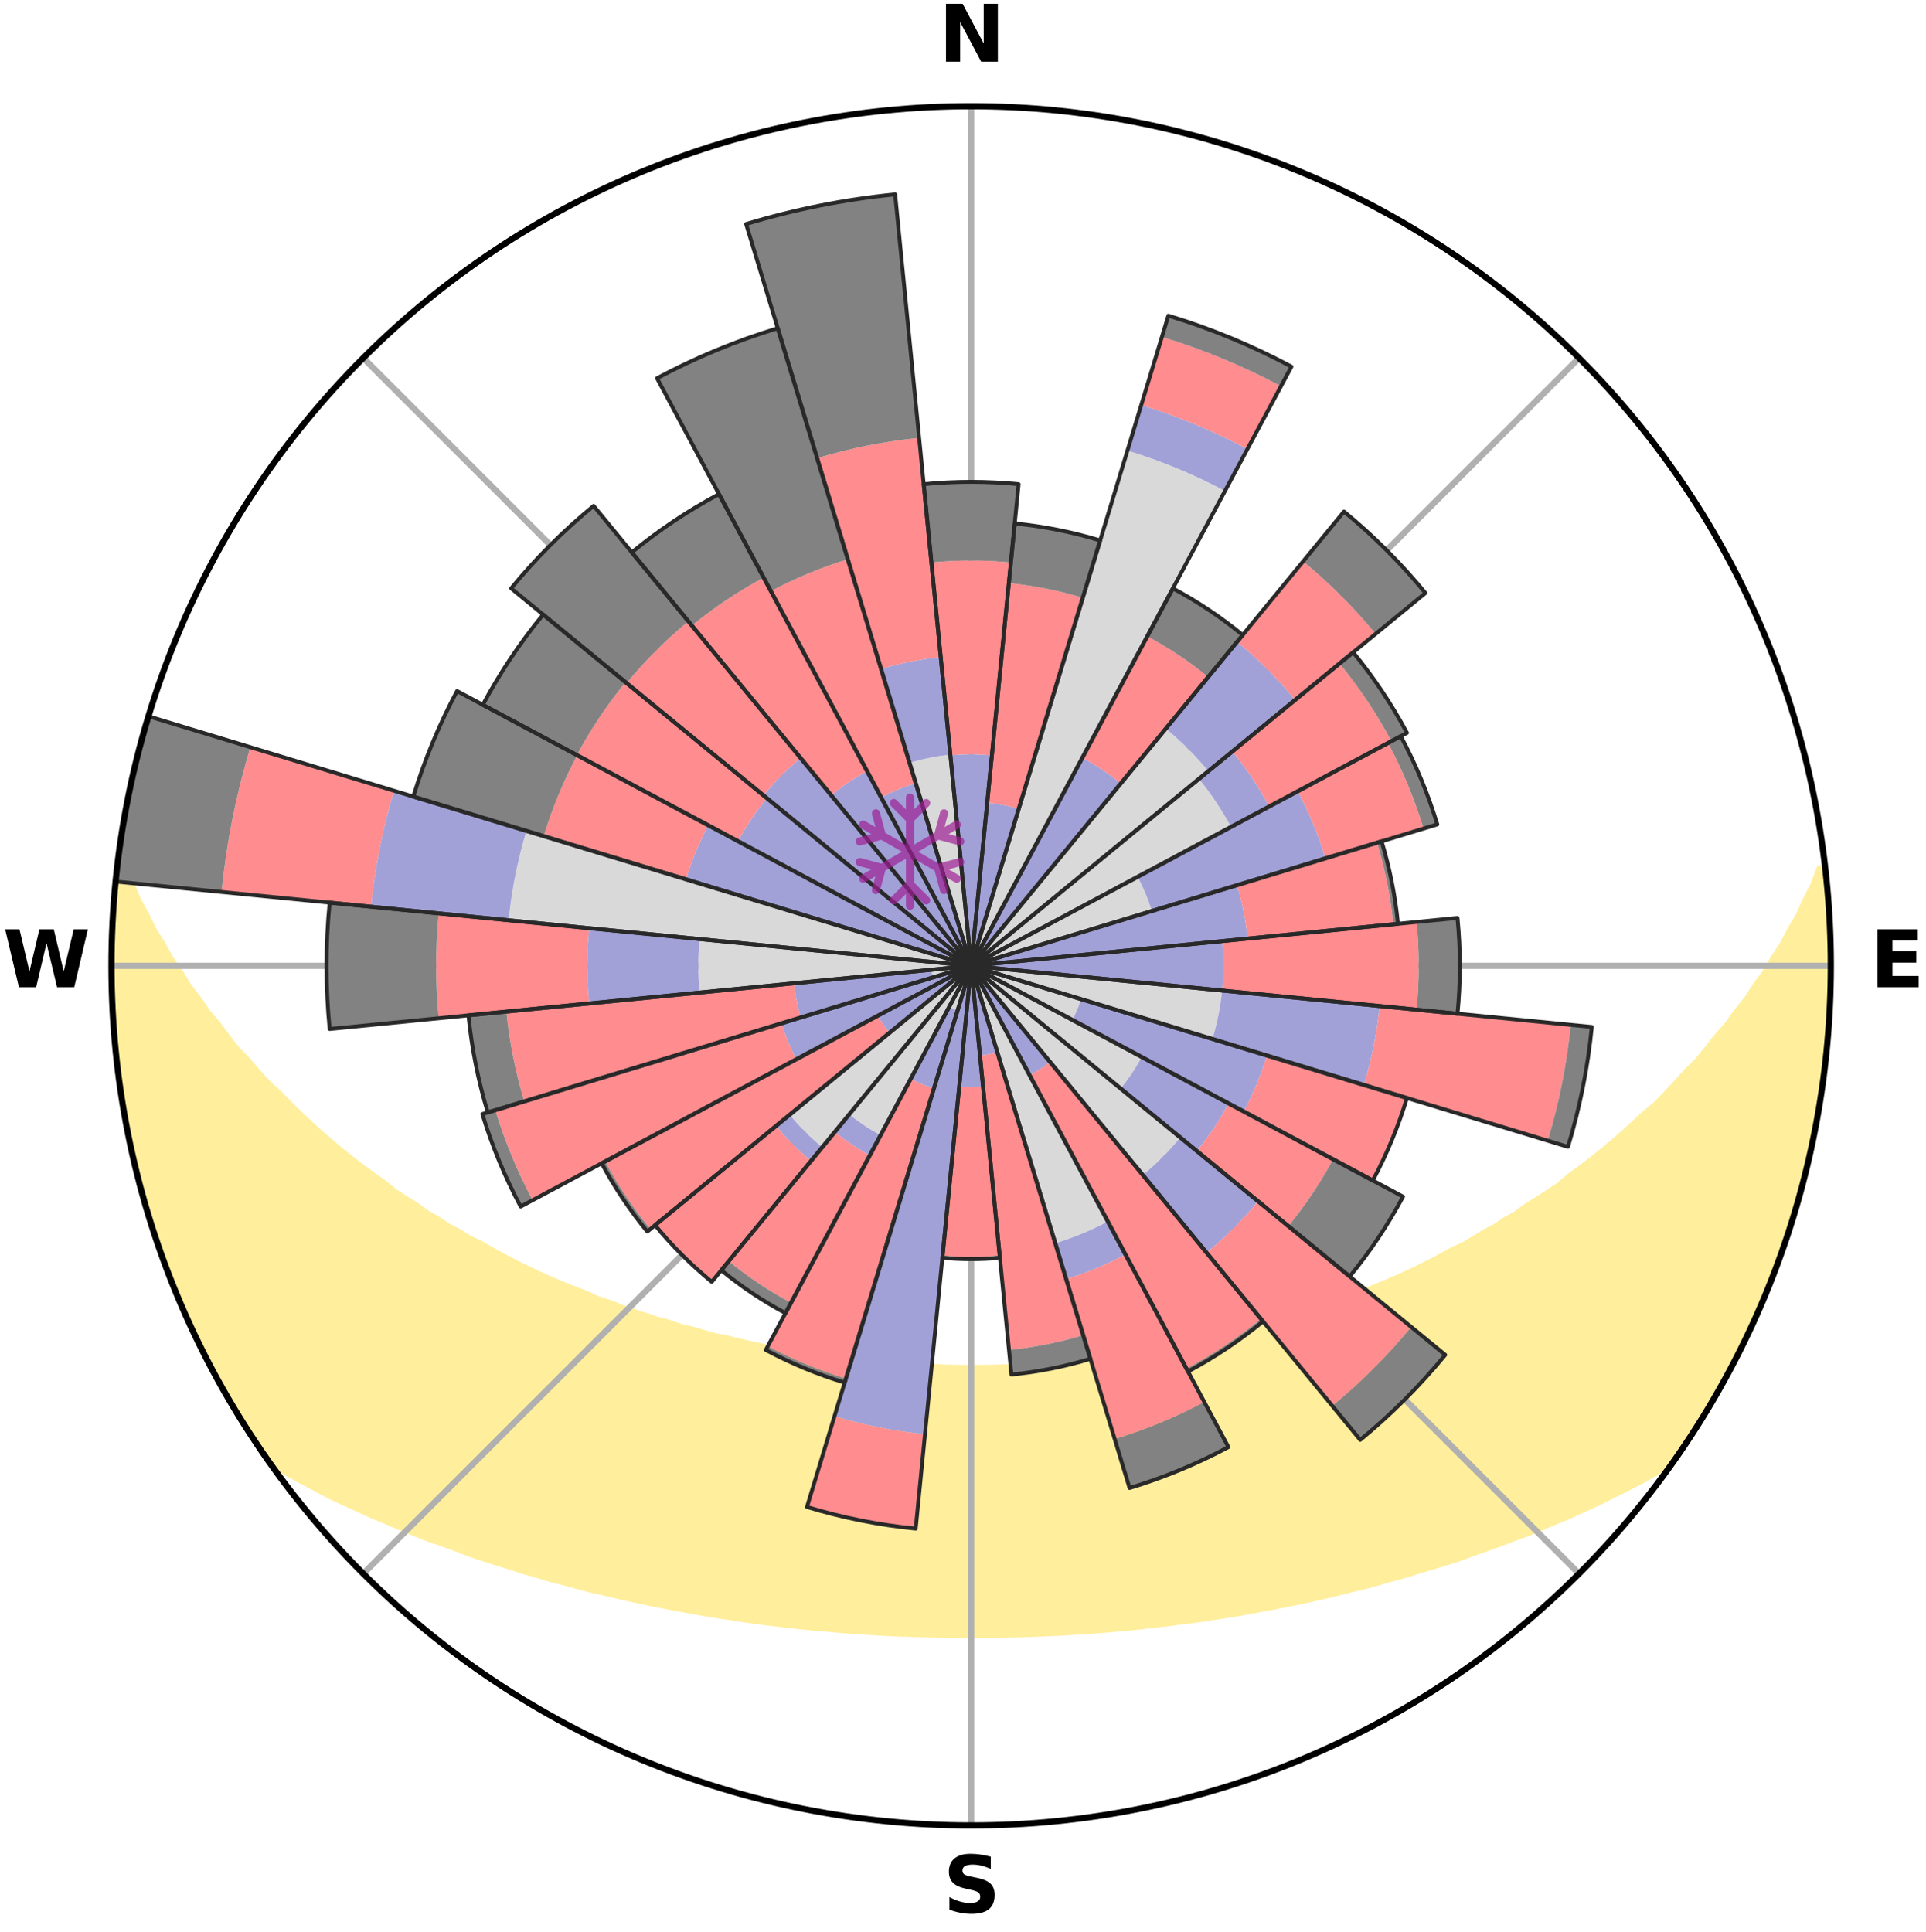 <?xml version="1.0" encoding="utf-8" standalone="no"?>
<!DOCTYPE svg PUBLIC "-//W3C//DTD SVG 1.1//EN"
  "http://www.w3.org/Graphics/SVG/1.1/DTD/svg11.dtd">
<svg xmlns:xlink="http://www.w3.org/1999/xlink" width="248.41pt" height="249.158pt" viewBox="0 0 248.41 249.158" xmlns="http://www.w3.org/2000/svg" version="1.1">
 <title>Ski Rose for Val Gardena, Gröden, Gherdëina</title>
 <defs>
  <style type="text/css">*{stroke-linejoin: round; stroke-linecap: butt}</style>
 </defs>
 <g id="figure_1">
  <g id="patch_1">
   <path d="M 0 249.158 
L 248.41 249.158 
L 248.41 0 
L 0 0 
z
" style="fill: #ffffff"/>
  </g>
  <g id="axes_1">
   <g id="patch_2">
    <path d="M 236.135 124.579 
C 236.135 110.018 233.267 95.599 227.695 82.147 
C 222.122 68.695 213.955 56.471 203.659 46.175 
C 193.363 35.879 181.139 27.711 167.687 22.139 
C 154.235 16.567 139.815 13.699 125.255 13.699 
C 110.694 13.699 96.275 16.567 82.823 22.139 
C 69.371 27.711 57.147 35.879 46.851 46.175 
C 36.555 56.471 28.387 68.695 22.815 82.147 
C 17.243 95.599 14.375 110.018 14.375 124.579 
C 14.375 139.14 17.243 153.559 22.815 167.011 
C 28.387 180.463 36.555 192.687 46.851 202.983 
C 57.147 213.279 69.371 221.447 82.823 227.019 
C 96.275 232.591 110.694 235.459 125.255 235.459 
C 139.815 235.459 154.235 232.591 167.687 227.019 
C 181.139 221.447 193.363 213.279 203.659 202.983 
C 213.955 192.687 222.122 180.463 227.695 167.011 
C 233.267 153.559 236.135 139.14 236.135 124.579 
M 125.255 124.579 
C 125.255 124.579 125.255 124.579 125.255 124.579 
C 125.255 124.579 125.255 124.579 125.255 124.579 
C 125.255 124.579 125.255 124.579 125.255 124.579 
C 125.255 124.579 125.255 124.579 125.255 124.579 
C 125.255 124.579 125.255 124.579 125.255 124.579 
C 125.255 124.579 125.255 124.579 125.255 124.579 
C 125.255 124.579 125.255 124.579 125.255 124.579 
C 125.255 124.579 125.255 124.579 125.255 124.579 
C 125.255 124.579 125.255 124.579 125.255 124.579 
C 125.255 124.579 125.255 124.579 125.255 124.579 
C 125.255 124.579 125.255 124.579 125.255 124.579 
C 125.255 124.579 125.255 124.579 125.255 124.579 
C 125.255 124.579 125.255 124.579 125.255 124.579 
C 125.255 124.579 125.255 124.579 125.255 124.579 
C 125.255 124.579 125.255 124.579 125.255 124.579 
C 125.255 124.579 125.255 124.579 125.255 124.579 
z
" style="fill: #ffffff"/>
   </g>
   <g id="PolyCollection_1">
    <defs>
     <path id="mb865afef7f" d="M 235.312 -137.118 
L 234.765 -137.056 
L 234.021 -135.052 
L 233.009 -133.059 
L 232.134 -131.116 
L 231.005 -129.196 
L 230.036 -127.323 
L 228.82 -125.483 
L 227.776 -123.684 
L 226.489 -121.928 
L 225.379 -120.208 
L 224.03 -118.538 
L 222.863 -116.897 
L 221.461 -115.315 
L 220.243 -113.757 
L 219.002 -112.237 
L 217.532 -110.788 
L 216.249 -109.352 
L 214.947 -107.956 
L 213.627 -106.599 
L 212.09 -105.328 
L 210.74 -104.056 
L 209.377 -102.824 
L 208.001 -101.631 
L 206.614 -100.479 
L 205.218 -99.367 
L 203.813 -98.294 
L 202.401 -97.26 
L 201.169 -96.196 
L 199.744 -95.237 
L 198.315 -94.316 
L 196.885 -93.433 
L 195.628 -92.508 
L 194.194 -91.697 
L 192.93 -90.837 
L 191.496 -90.096 
L 190.229 -89.301 
L 188.96 -88.536 
L 187.534 -87.894 
L 186.267 -87.191 
L 185.002 -86.516 
L 183.737 -85.87 
L 182.476 -85.252 
L 181.217 -84.661 
L 179.963 -84.097 
L 178.713 -83.559 
L 177.468 -83.047 
L 176.23 -82.559 
L 174.997 -82.095 
L 173.891 -81.55 
L 172.67 -81.131 
L 171.457 -80.735 
L 170.36 -80.254 
L 169.162 -79.899 
L 168.073 -79.458 
L 166.89 -79.142 
L 165.81 -78.739 
L 164.645 -78.459 
L 163.576 -78.092 
L 162.511 -77.742 
L 161.372 -77.51 
L 160.319 -77.193 
L 159.271 -76.89 
L 158.228 -76.603 
L 157.126 -76.428 
L 156.096 -76.168 
L 155.072 -75.922 
L 154.054 -75.689 
L 153.041 -75.468 
L 152.033 -75.259 
L 151.032 -75.062 
L 150.036 -74.876 
L 149.046 -74.701 
L 148.061 -74.535 
L 147.082 -74.379 
L 146.109 -74.233 
L 145.141 -74.095 
L 144.179 -73.965 
L 143.244 -73.778 
L 142.29 -73.667 
L 141.34 -73.563 
L 140.395 -73.466 
L 139.455 -73.375 
L 138.532 -73.239 
L 137.599 -73.164 
L 136.669 -73.094 
L 135.743 -73.029 
L 134.827 -72.932 
L 133.906 -72.881 
L 132.988 -72.834 
L 132.073 -72.791 
L 131.162 -72.73 
L 130.25 -72.699 
L 129.34 -72.672 
L 128.432 -72.637 
L 127.523 -72.622 
L 126.616 -72.61 
L 125.708 -72.602 
L 124.801 -72.601 
L 123.894 -72.613 
L 122.987 -72.627 
L 122.078 -72.645 
L 121.17 -72.682 
L 120.261 -72.711 
L 119.349 -72.745 
L 118.439 -72.808 
L 117.524 -72.853 
L 116.607 -72.902 
L 115.687 -72.956 
L 114.772 -73.055 
L 113.847 -73.122 
L 112.918 -73.194 
L 111.986 -73.272 
L 111.064 -73.409 
L 110.125 -73.502 
L 109.182 -73.601 
L 108.233 -73.707 
L 107.28 -73.82 
L 106.322 -73.941 
L 105.387 -74.141 
L 104.42 -74.28 
L 103.449 -74.429 
L 102.472 -74.586 
L 101.489 -74.753 
L 100.501 -74.93 
L 99.507 -75.118 
L 98.507 -75.316 
L 97.502 -75.526 
L 96.491 -75.748 
L 95.475 -75.983 
L 94.453 -76.23 
L 93.426 -76.491 
L 92.326 -76.668 
L 91.285 -76.956 
L 90.24 -77.259 
L 89.189 -77.577 
L 88.053 -77.81 
L 86.99 -78.16 
L 85.923 -78.528 
L 84.761 -78.809 
L 83.684 -79.212 
L 82.504 -79.529 
L 81.417 -79.97 
L 80.221 -80.325 
L 79.127 -80.806 
L 77.917 -81.202 
L 76.699 -81.621 
L 75.595 -82.166 
L 74.366 -82.629 
L 73.13 -83.117 
L 71.888 -83.629 
L 70.641 -84.167 
L 69.389 -84.731 
L 68.134 -85.321 
L 66.875 -85.938 
L 65.614 -86.583 
L 64.351 -87.257 
L 63.087 -87.959 
L 61.823 -88.691 
L 60.398 -89.364 
L 59.133 -90.158 
L 57.703 -90.899 
L 56.441 -91.757 
L 55.01 -92.567 
L 53.756 -93.49 
L 52.328 -94.372 
L 50.903 -95.291 
L 49.666 -96.318 
L 48.251 -97.311 
L 46.842 -98.342 
L 45.44 -99.414 
L 44.046 -100.524 
L 42.662 -101.674 
L 41.29 -102.864 
L 39.929 -104.094 
L 38.582 -105.364 
L 37.25 -106.674 
L 35.934 -108.024 
L 34.431 -109.38 
L 33.151 -110.814 
L 31.891 -112.287 
L 30.445 -113.777 
L 29.23 -115.333 
L 28.039 -116.928 
L 26.665 -118.549 
L 25.528 -120.225 
L 24.212 -121.933 
L 23.135 -123.688 
L 21.884 -125.481 
L 20.877 -127.312 
L 19.702 -129.188 
L 18.776 -131.092 
L 17.698 -133.044 
L 16.877 -135.015 
L 15.934 -137.035 
L 15.139 -137.125 
L 15.139 -137.125 
L 14.988 -135.197 
L 14.754 -133.276 
L 14.669 -131.343 
L 14.502 -129.415 
L 14.416 -127.481 
L 14.428 -125.546 
L 14.542 -123.613 
L 14.437 -121.677 
L 14.545 -119.745 
L 14.757 -117.821 
L 14.748 -115.882 
L 14.95 -113.958 
L 15.182 -112.038 
L 15.342 -110.109 
L 15.636 -108.196 
L 15.959 -106.289 
L 16.312 -104.388 
L 16.601 -102.473 
L 17.015 -100.583 
L 17.459 -98.699 
L 17.932 -96.824 
L 18.435 -94.955 
L 18.969 -93.096 
L 19.532 -91.245 
L 20.125 -89.403 
L 20.749 -87.572 
L 21.404 -85.751 
L 22.172 -83.974 
L 22.888 -82.177 
L 23.635 -80.393 
L 24.407 -78.62 
L 25.22 -76.865 
L 26.068 -75.126 
L 26.949 -73.404 
L 27.866 -71.701 
L 28.76 -69.985 
L 29.742 -68.318 
L 30.716 -66.646 
L 31.757 -65.014 
L 32.794 -63.38 
L 33.876 -61.776 
L 35.204 -60.347 
L 37.013 -59.284 
L 38.842 -58.272 
L 40.691 -57.314 
L 42.486 -56.349 
L 44.344 -55.475 
L 46.208 -54.644 
L 48.011 -53.798 
L 49.866 -53.037 
L 51.664 -52.261 
L 53.458 -51.518 
L 55.249 -50.808 
L 57.084 -50.184 
L 58.861 -49.535 
L 60.585 -48.861 
L 62.35 -48.27 
L 64.108 -47.706 
L 65.857 -47.17 
L 67.561 -46.61 
L 69.294 -46.125 
L 70.982 -45.611 
L 72.697 -45.173 
L 74.374 -44.711 
L 76.04 -44.267 
L 77.728 -43.895 
L 79.382 -43.499 
L 81.025 -43.117 
L 82.664 -42.762 
L 84.292 -42.42 
L 85.915 -42.102 
L 87.528 -41.796 
L 89.137 -41.513 
L 90.721 -41.206 
L 92.313 -40.95 
L 93.9 -40.717 
L 95.467 -40.46 
L 97.039 -40.25 
L 98.595 -40.025 
L 100.157 -39.85 
L 101.703 -39.656 
L 103.252 -39.499 
L 104.789 -39.333 
L 106.329 -39.208 
L 107.858 -39.069 
L 109.383 -38.944 
L 110.908 -38.846 
L 112.427 -38.745 
L 113.943 -38.657 
L 115.457 -38.582 
L 116.97 -38.535 
L 118.479 -38.483 
L 119.987 -38.443 
L 121.493 -38.415 
L 122.998 -38.399 
L 124.503 -38.393 
L 126.007 -38.395 
L 127.511 -38.402 
L 129.017 -38.41 
L 130.523 -38.438 
L 132.031 -38.478 
L 133.54 -38.529 
L 135.052 -38.593 
L 136.566 -38.66 
L 138.082 -38.747 
L 139.601 -38.848 
L 141.128 -38.937 
L 142.653 -39.063 
L 144.183 -39.202 
L 145.72 -39.334 
L 147.258 -39.5 
L 148.799 -39.681 
L 150.355 -39.843 
L 151.906 -40.053 
L 153.471 -40.25 
L 155.046 -40.453 
L 156.613 -40.709 
L 158.197 -40.95 
L 159.792 -41.198 
L 161.376 -41.505 
L 162.982 -41.795 
L 164.598 -42.094 
L 166.219 -42.418 
L 167.85 -42.754 
L 169.486 -43.116 
L 171.133 -43.49 
L 172.783 -43.893 
L 174.444 -44.309 
L 176.142 -44.703 
L 177.814 -45.171 
L 179.498 -45.655 
L 181.222 -46.116 
L 182.915 -46.656 
L 184.655 -47.167 
L 186.404 -47.703 
L 188.162 -48.267 
L 189.885 -48.907 
L 191.656 -49.526 
L 193.434 -50.175 
L 195.217 -50.854 
L 197.055 -51.515 
L 198.85 -52.258 
L 200.648 -53.034 
L 202.508 -53.79 
L 204.311 -54.636 
L 206.17 -55.471 
L 207.97 -56.394 
L 209.828 -57.306 
L 211.672 -58.268 
L 213.506 -59.277 
L 215.31 -60.343 
L 216.632 -61.777 
L 217.702 -63.39 
L 218.741 -65.022 
L 219.774 -66.658 
L 220.765 -68.319 
L 221.709 -70.008 
L 222.672 -71.686 
L 223.586 -73.391 
L 224.448 -75.123 
L 225.259 -76.879 
L 226.134 -78.606 
L 226.937 -80.366 
L 227.638 -82.171 
L 228.394 -83.951 
L 229.103 -85.752 
L 229.764 -87.57 
L 230.379 -89.405 
L 230.946 -91.255 
L 231.523 -93.101 
L 231.992 -94.978 
L 232.586 -96.821 
L 232.966 -98.72 
L 233.475 -100.587 
L 233.767 -102.502 
L 234.166 -104.394 
L 234.555 -106.289 
L 234.903 -108.192 
L 235.032 -110.127 
L 235.301 -112.041 
L 235.518 -113.962 
L 235.712 -115.886 
L 235.869 -117.814 
L 235.98 -119.745 
L 236.064 -121.677 
L 236.113 -123.612 
L 236.127 -125.547 
L 235.924 -127.477 
L 235.863 -129.408 
L 235.776 -131.339 
L 235.656 -133.268 
L 235.496 -135.194 
L 235.312 -137.118 
z
" style="stroke: #ffee9c"/>
    </defs>
    <g clip-path="url(#p760034c111)">
     <use xlink:href="#mb865afef7f" x="0" y="249.158" style="fill: #ffee9c; stroke: #ffee9c"/>
    </g>
   </g>
   <g id="matplotlib.axis_1">
    <g id="xtick_1">
     <g id="line2d_1">
      <path d="M 125.255 124.579 
L 125.255 13.699 
" clip-path="url(#p760034c111)" style="fill: none; stroke: #b0b0b0; stroke-width: 0.8; stroke-linecap: square"/>
     </g>
     <g id="text_1">
      <!-- N -->
      <g transform="translate(121.07 7.958) scale(0.1 -0.1)">
       <defs>
        <path id="DejaVuSans-Bold-4e" d="M 588 4666 
L 1931 4666 
L 3628 1466 
L 3628 4666 
L 4769 4666 
L 4769 0 
L 3425 0 
L 1728 3200 
L 1728 0 
L 588 0 
L 588 4666 
z
" transform="scale(0.016)"/>
       </defs>
       <use xlink:href="#DejaVuSans-Bold-4e"/>
      </g>
     </g>
    </g>
    <g id="xtick_2">
     <g id="line2d_2">
      <path d="M 125.255 124.579 
L 203.659 46.175 
" clip-path="url(#p760034c111)" style="fill: none; stroke: #b0b0b0; stroke-width: 0.8; stroke-linecap: square"/>
     </g>
    </g>
    <g id="xtick_3">
     <g id="line2d_3">
      <path d="M 125.255 124.579 
L 236.135 124.579 
" clip-path="url(#p760034c111)" style="fill: none; stroke: #b0b0b0; stroke-width: 0.8; stroke-linecap: square"/>
     </g>
     <g id="text_2">
      <!-- E -->
      <g transform="translate(241.219 127.338) scale(0.1 -0.1)">
       <defs>
        <path id="DejaVuSans-Bold-45" d="M 588 4666 
L 3834 4666 
L 3834 3756 
L 1791 3756 
L 1791 2888 
L 3713 2888 
L 3713 1978 
L 1791 1978 
L 1791 909 
L 3903 909 
L 3903 0 
L 588 0 
L 588 4666 
z
" transform="scale(0.016)"/>
       </defs>
       <use xlink:href="#DejaVuSans-Bold-45"/>
      </g>
     </g>
    </g>
    <g id="xtick_4">
     <g id="line2d_4">
      <path d="M 125.255 124.579 
L 203.659 202.983 
" clip-path="url(#p760034c111)" style="fill: none; stroke: #b0b0b0; stroke-width: 0.8; stroke-linecap: square"/>
     </g>
    </g>
    <g id="xtick_5">
     <g id="line2d_5">
      <path d="M 125.255 124.579 
L 125.255 235.459 
" clip-path="url(#p760034c111)" style="fill: none; stroke: #b0b0b0; stroke-width: 0.8; stroke-linecap: square"/>
     </g>
     <g id="text_3">
      <!-- S -->
      <g transform="translate(121.654 246.718) scale(0.1 -0.1)">
       <defs>
        <path id="DejaVuSans-Bold-53" d="M 3834 4519 
L 3834 3531 
Q 3450 3703 3084 3790 
Q 2719 3878 2394 3878 
Q 1963 3878 1756 3759 
Q 1550 3641 1550 3391 
Q 1550 3203 1689 3098 
Q 1828 2994 2194 2919 
L 2706 2816 
Q 3484 2659 3812 2340 
Q 4141 2022 4141 1434 
Q 4141 663 3683 286 
Q 3225 -91 2284 -91 
Q 1841 -91 1394 -6 
Q 947 78 500 244 
L 500 1259 
Q 947 1022 1364 901 
Q 1781 781 2169 781 
Q 2563 781 2772 912 
Q 2981 1044 2981 1288 
Q 2981 1506 2839 1625 
Q 2697 1744 2272 1838 
L 1806 1941 
Q 1106 2091 782 2419 
Q 459 2747 459 3303 
Q 459 4000 909 4375 
Q 1359 4750 2203 4750 
Q 2588 4750 2994 4692 
Q 3400 4634 3834 4519 
z
" transform="scale(0.016)"/>
       </defs>
       <use xlink:href="#DejaVuSans-Bold-53"/>
      </g>
     </g>
    </g>
    <g id="xtick_6">
     <g id="line2d_6">
      <path d="M 125.255 124.579 
L 46.851 202.983 
" clip-path="url(#p760034c111)" style="fill: none; stroke: #b0b0b0; stroke-width: 0.8; stroke-linecap: square"/>
     </g>
    </g>
    <g id="xtick_7">
     <g id="line2d_7">
      <path d="M 125.255 124.579 
L 14.375 124.579 
" clip-path="url(#p760034c111)" style="fill: none; stroke: #b0b0b0; stroke-width: 0.8; stroke-linecap: square"/>
     </g>
     <g id="text_4">
      <!-- W -->
      <g transform="translate(0.36 127.338) scale(0.1 -0.1)">
       <defs>
        <path id="DejaVuSans-Bold-57" d="M 191 4666 
L 1344 4666 
L 2150 1275 
L 2950 4666 
L 4109 4666 
L 4909 1275 
L 5716 4666 
L 6859 4666 
L 5759 0 
L 4372 0 
L 3525 3547 
L 2688 0 
L 1300 0 
L 191 4666 
z
" transform="scale(0.016)"/>
       </defs>
       <use xlink:href="#DejaVuSans-Bold-57"/>
      </g>
     </g>
    </g>
    <g id="xtick_8">
     <g id="line2d_8">
      <path d="M 125.255 124.579 
L 46.851 46.175 
" clip-path="url(#p760034c111)" style="fill: none; stroke: #b0b0b0; stroke-width: 0.8; stroke-linecap: square"/>
     </g>
    </g>
   </g>
   <g id="matplotlib.axis_2"/>
   <g id="patch_3">
    <path d="M 125.255 124.579 
C 125.255 124.579 125.255 124.579 125.255 124.579 
C 125.255 124.579 125.255 124.579 125.255 124.579 
L 125.255 124.579 
C 125.255 124.579 125.255 124.579 125.255 124.579 
C 125.255 124.579 125.255 124.579 125.255 124.579 
z
" clip-path="url(#p760034c111)" style="fill: #d9d9d9"/>
   </g>
   <g id="patch_4">
    <path d="M 125.255 124.579 
C 125.255 124.579 125.255 124.579 125.255 124.579 
C 125.255 124.579 125.255 124.579 125.255 124.579 
L 125.797 122.792 
C 125.738 122.774 125.679 122.759 125.619 122.747 
C 125.559 122.735 125.499 122.726 125.438 122.72 
z
" clip-path="url(#p760034c111)" style="fill: #d9d9d9"/>
   </g>
   <g id="patch_5">
    <path d="M 125.255 124.579 
C 125.255 124.579 125.255 124.579 125.255 124.579 
C 125.255 124.579 125.255 124.579 125.255 124.579 
L 157.991 63.333 
C 155.987 62.262 153.931 61.289 151.831 60.419 
C 149.731 59.55 147.589 58.783 145.414 58.123 
z
" clip-path="url(#p760034c111)" style="fill: #d9d9d9"/>
   </g>
   <g id="patch_6">
    <path d="M 125.255 124.579 
C 125.255 124.579 125.255 124.579 125.255 124.579 
C 125.255 124.579 125.255 124.579 125.255 124.579 
L 127.237 122.163 
C 127.158 122.098 127.076 122.037 126.991 121.981 
C 126.906 121.924 126.818 121.871 126.728 121.823 
z
" clip-path="url(#p760034c111)" style="fill: #d9d9d9"/>
   </g>
   <g id="patch_7">
    <path d="M 125.255 124.579 
C 125.255 124.579 125.255 124.579 125.255 124.579 
C 125.255 124.579 125.255 124.579 125.255 124.579 
L 155.847 99.473 
C 155.025 98.472 154.155 97.511 153.239 96.595 
C 152.323 95.679 151.362 94.809 150.361 93.987 
z
" clip-path="url(#p760034c111)" style="fill: #d9d9d9"/>
   </g>
   <g id="patch_8">
    <path d="M 125.255 124.579 
C 125.255 124.579 125.255 124.579 125.255 124.579 
C 125.255 124.579 125.255 124.579 125.255 124.579 
L 158.769 106.665 
C 158.183 105.568 157.543 104.501 156.852 103.467 
C 156.161 102.432 155.419 101.433 154.63 100.471 
z
" clip-path="url(#p760034c111)" style="fill: #d9d9d9"/>
   </g>
   <g id="patch_9">
    <path d="M 125.255 124.579 
C 125.255 124.579 125.255 124.579 125.255 124.579 
C 125.255 124.579 125.255 124.579 125.255 124.579 
L 148.558 117.51 
C 148.326 116.748 148.058 115.997 147.753 115.26 
C 147.448 114.524 147.107 113.803 146.731 113.1 
z
" clip-path="url(#p760034c111)" style="fill: #d9d9d9"/>
   </g>
   <g id="patch_10">
    <path d="M 125.255 124.579 
C 125.255 124.579 125.255 124.579 125.255 124.579 
C 125.255 124.579 125.255 124.579 125.255 124.579 
L 126.43 124.463 
C 126.427 124.425 126.421 124.387 126.413 124.349 
C 126.406 124.311 126.396 124.273 126.385 124.236 
z
" clip-path="url(#p760034c111)" style="fill: #d9d9d9"/>
   </g>
   <g id="patch_11">
    <path d="M 125.255 124.579 
C 125.255 124.579 125.255 124.579 125.255 124.579 
C 125.255 124.579 125.255 124.579 125.255 124.579 
L 126.43 124.695 
C 126.434 124.656 126.436 124.618 126.436 124.579 
C 126.436 124.54 126.434 124.502 126.43 124.463 
z
" clip-path="url(#p760034c111)" style="fill: #d9d9d9"/>
   </g>
   <g id="patch_12">
    <path d="M 125.255 124.579 
C 125.255 124.579 125.255 124.579 125.255 124.579 
C 125.255 124.579 125.255 124.579 125.255 124.579 
L 156.375 134.019 
C 156.684 133.001 156.943 131.968 157.151 130.924 
C 157.359 129.88 157.515 128.826 157.619 127.767 
z
" clip-path="url(#p760034c111)" style="fill: #d9d9d9"/>
   </g>
   <g id="patch_13">
    <path d="M 125.255 124.579 
C 125.255 124.579 125.255 124.579 125.255 124.579 
C 125.255 124.579 125.255 124.579 125.255 124.579 
L 138.308 131.556 
C 138.536 131.129 138.743 130.691 138.929 130.243 
C 139.114 129.795 139.277 129.339 139.418 128.875 
z
" clip-path="url(#p760034c111)" style="fill: #d9d9d9"/>
   </g>
   <g id="patch_14">
    <path d="M 125.255 124.579 
C 125.255 124.579 125.255 124.579 125.255 124.579 
C 125.255 124.579 125.255 124.579 125.255 124.579 
L 144.538 140.404 
C 145.056 139.773 145.543 139.117 145.996 138.438 
C 146.45 137.759 146.87 137.058 147.255 136.338 
z
" clip-path="url(#p760034c111)" style="fill: #d9d9d9"/>
   </g>
   <g id="patch_15">
    <path d="M 125.255 124.579 
C 125.255 124.579 125.255 124.579 125.255 124.579 
C 125.255 124.579 125.255 124.579 125.255 124.579 
L 147.396 151.558 
C 148.279 150.833 149.126 150.065 149.933 149.258 
C 150.741 148.45 151.509 147.603 152.234 146.72 
z
" clip-path="url(#p760034c111)" style="fill: #d9d9d9"/>
   </g>
   <g id="patch_16">
    <path d="M 125.255 124.579 
C 125.255 124.579 125.255 124.579 125.255 124.579 
C 125.255 124.579 125.255 124.579 125.255 124.579 
L 125.255 124.579 
C 125.255 124.579 125.255 124.579 125.255 124.579 
C 125.255 124.579 125.255 124.579 125.255 124.579 
z
" clip-path="url(#p760034c111)" style="fill: #d9d9d9"/>
   </g>
   <g id="patch_17">
    <path d="M 125.255 124.579 
C 125.255 124.579 125.255 124.579 125.255 124.579 
C 125.255 124.579 125.255 124.579 125.255 124.579 
L 136.109 160.36 
C 137.28 160.004 138.433 159.592 139.564 159.123 
C 140.694 158.655 141.801 158.132 142.881 157.555 
z
" clip-path="url(#p760034c111)" style="fill: #d9d9d9"/>
   </g>
   <g id="patch_18">
    <path d="M 125.255 124.579 
C 125.255 124.579 125.255 124.579 125.255 124.579 
C 125.255 124.579 125.255 124.579 125.255 124.579 
L 125.255 124.579 
C 125.255 124.579 125.255 124.579 125.255 124.579 
C 125.255 124.579 125.255 124.579 125.255 124.579 
z
" clip-path="url(#p760034c111)" style="fill: #d9d9d9"/>
   </g>
   <g id="patch_19">
    <path d="M 125.255 124.579 
C 125.255 124.579 125.255 124.579 125.255 124.579 
C 125.255 124.579 125.255 124.579 125.255 124.579 
L 124.996 127.208 
C 125.082 127.216 125.168 127.22 125.255 127.22 
C 125.341 127.22 125.428 127.216 125.514 127.208 
z
" clip-path="url(#p760034c111)" style="fill: #d9d9d9"/>
   </g>
   <g id="patch_20">
    <path d="M 125.255 124.579 
C 125.255 124.579 125.255 124.579 125.255 124.579 
C 125.255 124.579 125.255 124.579 125.255 124.579 
L 124.912 125.709 
C 124.949 125.721 124.986 125.73 125.024 125.738 
C 125.062 125.745 125.101 125.751 125.139 125.755 
z
" clip-path="url(#p760034c111)" style="fill: #d9d9d9"/>
   </g>
   <g id="patch_21">
    <path d="M 125.255 124.579 
C 125.255 124.579 125.255 124.579 125.255 124.579 
C 125.255 124.579 125.255 124.579 125.255 124.579 
L 122.416 129.891 
C 122.589 129.984 122.768 130.068 122.95 130.144 
C 123.132 130.219 123.318 130.286 123.506 130.343 
z
" clip-path="url(#p760034c111)" style="fill: #d9d9d9"/>
   </g>
   <g id="patch_22">
    <path d="M 125.255 124.579 
C 125.255 124.579 125.255 124.579 125.255 124.579 
C 125.255 124.579 125.255 124.579 125.255 124.579 
L 109.536 143.732 
C 110.163 144.247 110.815 144.73 111.489 145.181 
C 112.164 145.631 112.86 146.048 113.575 146.431 
z
" clip-path="url(#p760034c111)" style="fill: #d9d9d9"/>
   </g>
   <g id="patch_23">
    <path d="M 125.255 124.579 
C 125.255 124.579 125.255 124.579 125.255 124.579 
C 125.255 124.579 125.255 124.579 125.255 124.579 
L 101.851 143.787 
C 102.479 144.553 103.145 145.287 103.846 145.988 
C 104.547 146.689 105.281 147.355 106.047 147.983 
z
" clip-path="url(#p760034c111)" style="fill: #d9d9d9"/>
   </g>
   <g id="patch_24">
    <path d="M 125.255 124.579 
C 125.255 124.579 125.255 124.579 125.255 124.579 
C 125.255 124.579 125.255 124.579 125.255 124.579 
L 125.255 124.579 
C 125.255 124.579 125.255 124.579 125.255 124.579 
C 125.255 124.579 125.255 124.579 125.255 124.579 
z
" clip-path="url(#p760034c111)" style="fill: #d9d9d9"/>
   </g>
   <g id="patch_25">
    <path d="M 125.255 124.579 
C 125.255 124.579 125.255 124.579 125.255 124.579 
C 125.255 124.579 125.255 124.579 125.255 124.579 
L 124.456 124.822 
C 124.464 124.848 124.473 124.873 124.483 124.899 
C 124.494 124.924 124.505 124.949 124.518 124.973 
z
" clip-path="url(#p760034c111)" style="fill: #d9d9d9"/>
   </g>
   <g id="patch_26">
    <path d="M 125.255 124.579 
C 125.255 124.579 125.255 124.579 125.255 124.579 
C 125.255 124.579 125.255 124.579 125.255 124.579 
L 120.131 125.084 
C 120.147 125.251 120.172 125.418 120.205 125.584 
C 120.238 125.749 120.279 125.912 120.328 126.074 
z
" clip-path="url(#p760034c111)" style="fill: #d9d9d9"/>
   </g>
   <g id="patch_27">
    <path d="M 125.255 124.579 
C 125.255 124.579 125.255 124.579 125.255 124.579 
C 125.255 124.579 125.255 124.579 125.255 124.579 
L 90.235 121.13 
C 90.122 122.276 90.065 123.427 90.065 124.579 
C 90.065 125.731 90.122 126.882 90.235 128.028 
z
" clip-path="url(#p760034c111)" style="fill: #d9d9d9"/>
   </g>
   <g id="patch_28">
    <path d="M 125.255 124.579 
C 125.255 124.579 125.255 124.579 125.255 124.579 
C 125.255 124.579 125.255 124.579 125.255 124.579 
L 67.896 107.179 
C 67.326 109.057 66.849 110.961 66.467 112.885 
C 66.084 114.81 65.796 116.751 65.603 118.704 
z
" clip-path="url(#p760034c111)" style="fill: #d9d9d9"/>
   </g>
   <g id="patch_29">
    <path d="M 125.255 124.579 
C 125.255 124.579 125.255 124.579 125.255 124.579 
C 125.255 124.579 125.255 124.579 125.255 124.579 
L 122.402 123.054 
C 122.352 123.148 122.307 123.243 122.266 123.341 
C 122.226 123.439 122.19 123.539 122.159 123.64 
z
" clip-path="url(#p760034c111)" style="fill: #d9d9d9"/>
   </g>
   <g id="patch_30">
    <path d="M 125.255 124.579 
C 125.255 124.579 125.255 124.579 125.255 124.579 
C 125.255 124.579 125.255 124.579 125.255 124.579 
L 125.255 124.579 
C 125.255 124.579 125.255 124.579 125.255 124.579 
C 125.255 124.579 125.255 124.579 125.255 124.579 
z
" clip-path="url(#p760034c111)" style="fill: #d9d9d9"/>
   </g>
   <g id="patch_31">
    <path d="M 125.255 124.579 
C 125.255 124.579 125.255 124.579 125.255 124.579 
C 125.255 124.579 125.255 124.579 125.255 124.579 
L 125.255 124.579 
C 125.255 124.579 125.255 124.579 125.255 124.579 
C 125.255 124.579 125.255 124.579 125.255 124.579 
z
" clip-path="url(#p760034c111)" style="fill: #d9d9d9"/>
   </g>
   <g id="patch_32">
    <path d="M 125.255 124.579 
C 125.255 124.579 125.255 124.579 125.255 124.579 
C 125.255 124.579 125.255 124.579 125.255 124.579 
L 125.255 124.579 
C 125.255 124.579 125.255 124.579 125.255 124.579 
C 125.255 124.579 125.255 124.579 125.255 124.579 
z
" clip-path="url(#p760034c111)" style="fill: #d9d9d9"/>
   </g>
   <g id="patch_33">
    <path d="M 125.255 124.579 
C 125.255 124.579 125.255 124.579 125.255 124.579 
C 125.255 124.579 125.255 124.579 125.255 124.579 
L 125.255 124.579 
C 125.255 124.579 125.255 124.579 125.255 124.579 
C 125.255 124.579 125.255 124.579 125.255 124.579 
z
" clip-path="url(#p760034c111)" style="fill: #d9d9d9"/>
   </g>
   <g id="patch_34">
    <path d="M 125.255 124.579 
C 125.255 124.579 125.255 124.579 125.255 124.579 
C 125.255 124.579 125.255 124.579 125.255 124.579 
L 122.573 97.351 
C 121.682 97.439 120.796 97.57 119.917 97.745 
C 119.039 97.92 118.17 98.137 117.313 98.397 
z
" clip-path="url(#p760034c111)" style="fill: #d9d9d9"/>
   </g>
   <g id="patch_35">
    <path d="M 125.255 124.579 
C 125.255 124.579 125.255 124.579 125.255 124.579 
C 125.255 124.579 125.255 124.579 125.255 124.579 
L 127.929 97.427 
C 127.04 97.34 126.148 97.296 125.255 97.296 
C 124.362 97.296 123.469 97.34 122.581 97.427 
z
" clip-path="url(#p760034c111)" style="fill: #a1a1d8"/>
   </g>
   <g id="patch_36">
    <path d="M 125.438 122.72 
C 125.499 122.726 125.559 122.735 125.619 122.747 
C 125.679 122.759 125.738 122.774 125.797 122.792 
L 131.398 104.327 
C 130.735 104.126 130.063 103.958 129.384 103.823 
C 128.704 103.687 128.019 103.586 127.329 103.518 
z
" clip-path="url(#p760034c111)" style="fill: #a1a1d8"/>
   </g>
   <g id="patch_37">
    <path d="M 145.414 58.123 
C 147.589 58.783 149.731 59.55 151.831 60.419 
C 153.931 61.289 155.987 62.262 157.991 63.333 
L 160.883 57.924 
C 158.701 56.758 156.463 55.7 154.178 54.753 
C 151.892 53.806 149.562 52.972 147.194 52.254 
z
" clip-path="url(#p760034c111)" style="fill: #a1a1d8"/>
   </g>
   <g id="patch_38">
    <path d="M 126.728 121.823 
C 126.818 121.871 126.906 121.924 126.991 121.981 
C 127.076 122.037 127.158 122.098 127.237 122.163 
L 144.557 101.059 
C 143.787 100.427 142.987 99.834 142.159 99.281 
C 141.331 98.727 140.476 98.215 139.598 97.745 
z
" clip-path="url(#p760034c111)" style="fill: #a1a1d8"/>
   </g>
   <g id="patch_39">
    <path d="M 150.361 93.987 
C 151.362 94.809 152.323 95.679 153.239 96.595 
C 154.155 97.511 155.025 98.472 155.847 99.473 
L 167.043 90.284 
C 165.921 88.917 164.732 87.605 163.48 86.354 
C 162.229 85.102 160.917 83.913 159.55 82.791 
z
" clip-path="url(#p760034c111)" style="fill: #a1a1d8"/>
   </g>
   <g id="patch_40">
    <path d="M 154.63 100.471 
C 155.419 101.433 156.161 102.432 156.852 103.467 
C 157.543 104.501 158.183 105.568 158.769 106.665 
L 163.693 104.033 
C 163.021 102.775 162.287 101.551 161.494 100.365 
C 160.702 99.178 159.852 98.032 158.947 96.929 
z
" clip-path="url(#p760034c111)" style="fill: #a1a1d8"/>
   </g>
   <g id="patch_41">
    <path d="M 146.731 113.1 
C 147.107 113.803 147.448 114.524 147.753 115.26 
C 148.058 115.997 148.326 116.748 148.558 117.51 
L 170.961 110.714 
C 170.507 109.218 169.98 107.745 169.382 106.301 
C 168.783 104.857 168.115 103.443 167.378 102.064 
z
" clip-path="url(#p760034c111)" style="fill: #a1a1d8"/>
   </g>
   <g id="patch_42">
    <path d="M 126.385 124.236 
C 126.396 124.273 126.406 124.311 126.413 124.349 
C 126.421 124.387 126.427 124.425 126.43 124.463 
L 160.91 121.067 
C 160.795 119.9 160.623 118.74 160.394 117.589 
C 160.166 116.439 159.88 115.301 159.54 114.179 
z
" clip-path="url(#p760034c111)" style="fill: #a1a1d8"/>
   </g>
   <g id="patch_43">
    <path d="M 126.43 124.463 
C 126.434 124.502 126.436 124.54 126.436 124.579 
C 126.436 124.618 126.434 124.656 126.43 124.695 
L 157.619 127.767 
C 157.724 126.707 157.776 125.644 157.776 124.579 
C 157.776 123.515 157.724 122.451 157.619 121.391 
z
" clip-path="url(#p760034c111)" style="fill: #a1a1d8"/>
   </g>
   <g id="patch_44">
    <path d="M 157.619 127.767 
C 157.515 128.826 157.359 129.88 157.151 130.924 
C 156.943 131.968 156.684 133.001 156.375 134.019 
L 175.919 139.948 
C 176.422 138.29 176.844 136.608 177.182 134.908 
C 177.52 133.208 177.774 131.493 177.944 129.768 
z
" clip-path="url(#p760034c111)" style="fill: #a1a1d8"/>
   </g>
   <g id="patch_45">
    <path d="M 139.418 128.875 
C 139.277 129.339 139.114 129.795 138.929 130.243 
C 138.743 130.691 138.536 131.129 138.308 131.556 
L 160.413 143.371 
C 161.028 142.22 161.586 141.04 162.085 139.835 
C 162.585 138.629 163.024 137.4 163.403 136.151 
z
" clip-path="url(#p760034c111)" style="fill: #a1a1d8"/>
   </g>
   <g id="patch_46">
    <path d="M 147.255 136.338 
C 146.87 137.058 146.45 137.759 145.996 138.438 
C 145.543 139.117 145.056 139.773 144.538 140.404 
L 154.367 148.47 
C 155.149 147.518 155.883 146.527 156.568 145.502 
C 157.253 144.477 157.887 143.419 158.468 142.332 
z
" clip-path="url(#p760034c111)" style="fill: #a1a1d8"/>
   </g>
   <g id="patch_47">
    <path d="M 152.234 146.72 
C 151.509 147.603 150.741 148.45 149.933 149.258 
C 149.126 150.065 148.279 150.833 147.396 151.558 
L 155.624 161.585 
C 156.836 160.591 157.997 159.538 159.105 158.43 
C 160.213 157.322 161.266 156.16 162.26 154.949 
z
" clip-path="url(#p760034c111)" style="fill: #a1a1d8"/>
   </g>
   <g id="patch_48">
    <path d="M 125.255 124.579 
C 125.255 124.579 125.255 124.579 125.255 124.579 
C 125.255 124.579 125.255 124.579 125.255 124.579 
L 132.808 138.71 
C 133.27 138.463 133.721 138.193 134.157 137.901 
C 134.593 137.61 135.014 137.298 135.42 136.965 
z
" clip-path="url(#p760034c111)" style="fill: #a1a1d8"/>
   </g>
   <g id="patch_49">
    <path d="M 142.881 157.555 
C 141.801 158.132 140.694 158.655 139.564 159.123 
C 138.433 159.592 137.28 160.004 136.109 160.36 
L 137.513 164.988 
C 138.835 164.587 140.138 164.121 141.415 163.592 
C 142.691 163.063 143.942 162.472 145.161 161.82 
z
" clip-path="url(#p760034c111)" style="fill: #a1a1d8"/>
   </g>
   <g id="patch_50">
    <path d="M 125.255 124.579 
C 125.255 124.579 125.255 124.579 125.255 124.579 
C 125.255 124.579 125.255 124.579 125.255 124.579 
L 126.395 136.157 
C 126.774 136.119 127.151 136.063 127.524 135.989 
C 127.898 135.915 128.268 135.822 128.632 135.712 
z
" clip-path="url(#p760034c111)" style="fill: #a1a1d8"/>
   </g>
   <g id="patch_51">
    <path d="M 125.514 127.208 
C 125.428 127.216 125.341 127.22 125.255 127.22 
C 125.168 127.22 125.082 127.216 124.996 127.208 
L 123.721 140.152 
C 124.231 140.202 124.743 140.227 125.255 140.227 
C 125.767 140.227 126.279 140.202 126.789 140.152 
z
" clip-path="url(#p760034c111)" style="fill: #a1a1d8"/>
   </g>
   <g id="patch_52">
    <path d="M 125.139 125.755 
C 125.101 125.751 125.062 125.745 125.024 125.738 
C 124.986 125.73 124.949 125.721 124.912 125.709 
L 107.63 182.68 
C 109.532 183.256 111.461 183.74 113.41 184.127 
C 115.359 184.515 117.326 184.807 119.304 185.002 
z
" clip-path="url(#p760034c111)" style="fill: #a1a1d8"/>
   </g>
   <g id="patch_53">
    <path d="M 123.506 130.343 
C 123.318 130.286 123.132 130.219 122.95 130.144 
C 122.768 130.068 122.589 129.984 122.416 129.891 
L 117.459 139.163 
C 117.937 139.419 118.426 139.65 118.926 139.857 
C 119.426 140.064 119.936 140.247 120.454 140.404 
z
" clip-path="url(#p760034c111)" style="fill: #a1a1d8"/>
   </g>
   <g id="patch_54">
    <path d="M 113.575 146.431 
C 112.86 146.048 112.164 145.631 111.489 145.181 
C 110.815 144.73 110.163 144.247 109.536 143.732 
L 107.665 146.012 
C 108.367 146.588 109.096 147.129 109.851 147.633 
C 110.605 148.137 111.384 148.604 112.184 149.032 
z
" clip-path="url(#p760034c111)" style="fill: #a1a1d8"/>
   </g>
   <g id="patch_55">
    <path d="M 106.047 147.983 
C 105.281 147.355 104.547 146.689 103.846 145.988 
C 103.145 145.287 102.479 144.553 101.851 143.787 
L 100.091 145.231 
C 100.767 146.054 101.483 146.844 102.236 147.598 
C 102.99 148.351 103.78 149.067 104.603 149.743 
z
" clip-path="url(#p760034c111)" style="fill: #a1a1d8"/>
   </g>
   <g id="patch_56">
    <path d="M 125.255 124.579 
C 125.255 124.579 125.255 124.579 125.255 124.579 
C 125.255 124.579 125.255 124.579 125.255 124.579 
L 113.218 131.013 
C 113.429 131.407 113.659 131.79 113.907 132.161 
C 114.155 132.533 114.421 132.892 114.705 133.237 
z
" clip-path="url(#p760034c111)" style="fill: #a1a1d8"/>
   </g>
   <g id="patch_57">
    <path d="M 124.518 124.973 
C 124.505 124.949 124.494 124.924 124.483 124.899 
C 124.473 124.873 124.464 124.848 124.456 124.822 
L 100.789 132.001 
C 101.031 132.802 101.314 133.59 101.634 134.363 
C 101.954 135.136 102.312 135.893 102.707 136.631 
z
" clip-path="url(#p760034c111)" style="fill: #a1a1d8"/>
   </g>
   <g id="patch_58">
    <path d="M 120.328 126.074 
C 120.279 125.912 120.238 125.749 120.205 125.584 
C 120.172 125.418 120.147 125.251 120.131 125.084 
L 102.4 126.83 
C 102.474 127.578 102.584 128.322 102.731 129.059 
C 102.877 129.797 103.06 130.526 103.278 131.246 
z
" clip-path="url(#p760034c111)" style="fill: #a1a1d8"/>
   </g>
   <g id="patch_59">
    <path d="M 90.235 128.028 
C 90.122 126.882 90.065 125.731 90.065 124.579 
C 90.065 123.427 90.122 122.276 90.235 121.13 
L 75.981 119.726 
C 75.822 121.339 75.742 122.958 75.742 124.579 
C 75.742 126.2 75.822 127.819 75.981 129.432 
z
" clip-path="url(#p760034c111)" style="fill: #a1a1d8"/>
   </g>
   <g id="patch_60">
    <path d="M 65.603 118.704 
C 65.796 116.751 66.084 114.81 66.467 112.885 
C 66.849 110.961 67.326 109.057 67.896 107.179 
L 50.823 102 
C 50.084 104.437 49.465 106.908 48.968 109.405 
C 48.472 111.902 48.098 114.422 47.848 116.955 
z
" clip-path="url(#p760034c111)" style="fill: #a1a1d8"/>
   </g>
   <g id="patch_61">
    <path d="M 122.159 123.64 
C 122.19 123.539 122.226 123.439 122.266 123.341 
C 122.307 123.243 122.352 123.148 122.402 123.054 
L 91.354 106.459 
C 90.761 107.568 90.223 108.707 89.741 109.869 
C 89.26 111.031 88.836 112.217 88.471 113.421 
z
" clip-path="url(#p760034c111)" style="fill: #a1a1d8"/>
   </g>
   <g id="patch_62">
    <path d="M 125.255 124.579 
C 125.255 124.579 125.255 124.579 125.255 124.579 
C 125.255 124.579 125.255 124.579 125.255 124.579 
L 98.901 102.951 
C 98.194 103.814 97.528 104.711 96.908 105.639 
C 96.289 106.566 95.715 107.524 95.189 108.508 
z
" clip-path="url(#p760034c111)" style="fill: #a1a1d8"/>
   </g>
   <g id="patch_63">
    <path d="M 125.255 124.579 
C 125.255 124.579 125.255 124.579 125.255 124.579 
C 125.255 124.579 125.255 124.579 125.255 124.579 
L 103.267 97.786 
C 102.39 98.506 101.549 99.268 100.746 100.071 
C 99.944 100.873 99.182 101.714 98.462 102.591 
z
" clip-path="url(#p760034c111)" style="fill: #a1a1d8"/>
   </g>
   <g id="patch_64">
    <path d="M 125.255 124.579 
C 125.255 124.579 125.255 124.579 125.255 124.579 
C 125.255 124.579 125.255 124.579 125.255 124.579 
L 111.833 99.469 
C 111.011 99.908 110.212 100.388 109.437 100.906 
C 108.662 101.423 107.913 101.979 107.192 102.57 
z
" clip-path="url(#p760034c111)" style="fill: #a1a1d8"/>
   </g>
   <g id="patch_65">
    <path d="M 125.255 124.579 
C 125.255 124.579 125.255 124.579 125.255 124.579 
C 125.255 124.579 125.255 124.579 125.255 124.579 
L 118.107 101.017 
C 117.336 101.251 116.577 101.523 115.832 101.831 
C 115.088 102.14 114.359 102.485 113.648 102.864 
z
" clip-path="url(#p760034c111)" style="fill: #a1a1d8"/>
   </g>
   <g id="patch_66">
    <path d="M 117.313 98.397 
C 118.17 98.137 119.039 97.92 119.917 97.745 
C 120.796 97.57 121.682 97.439 122.573 97.351 
L 121.333 84.758 
C 120.029 84.887 118.733 85.079 117.449 85.335 
C 116.164 85.59 114.893 85.909 113.64 86.289 
z
" clip-path="url(#p760034c111)" style="fill: #a1a1d8"/>
   </g>
   <g id="patch_67">
    <path d="M 122.581 97.427 
C 123.469 97.34 124.362 97.296 125.255 97.296 
C 126.148 97.296 127.04 97.34 127.929 97.427 
L 130.379 72.556 
C 128.676 72.389 126.966 72.305 125.255 72.305 
C 123.544 72.305 121.834 72.389 120.131 72.556 
z
" clip-path="url(#p760034c111)" style="fill: #ff8c8e"/>
   </g>
   <g id="patch_68">
    <path d="M 127.329 103.518 
C 128.019 103.586 128.704 103.687 129.384 103.823 
C 130.063 103.958 130.735 104.126 131.398 104.327 
L 139.654 77.111 
C 138.1 76.64 136.525 76.245 134.932 75.928 
C 133.34 75.612 131.733 75.373 130.117 75.214 
z
" clip-path="url(#p760034c111)" style="fill: #ff8c8e"/>
   </g>
   <g id="patch_69">
    <path d="M 147.194 52.254 
C 149.562 52.972 151.892 53.806 154.178 54.753 
C 156.463 55.7 158.701 56.758 160.883 57.924 
L 165.214 49.82 
C 162.767 48.512 160.258 47.325 157.694 46.264 
C 155.131 45.202 152.517 44.267 149.862 43.461 
z
" clip-path="url(#p760034c111)" style="fill: #ff8c8e"/>
   </g>
   <g id="patch_70">
    <path d="M 139.598 97.745 
C 140.476 98.215 141.331 98.727 142.159 99.281 
C 142.987 99.834 143.787 100.427 144.557 101.059 
L 155.827 87.327 
C 154.608 86.326 153.34 85.386 152.029 84.509 
C 150.717 83.633 149.363 82.822 147.972 82.078 
z
" clip-path="url(#p760034c111)" style="fill: #ff8c8e"/>
   </g>
   <g id="patch_71">
    <path d="M 159.55 82.791 
C 160.917 83.913 162.229 85.102 163.48 86.354 
C 164.732 87.605 165.921 88.917 167.043 90.284 
L 177.425 81.764 
C 176.024 80.057 174.539 78.419 172.977 76.857 
C 171.415 75.295 169.777 73.81 168.07 72.409 
z
" clip-path="url(#p760034c111)" style="fill: #ff8c8e"/>
   </g>
   <g id="patch_72">
    <path d="M 158.947 96.929 
C 159.852 98.032 160.702 99.178 161.494 100.365 
C 162.287 101.551 163.021 102.775 163.693 104.033 
L 179.465 95.603 
C 178.517 93.829 177.482 92.102 176.364 90.429 
C 175.246 88.756 174.047 87.139 172.771 85.584 
z
" clip-path="url(#p760034c111)" style="fill: #ff8c8e"/>
   </g>
   <g id="patch_73">
    <path d="M 167.378 102.064 
C 168.115 103.443 168.783 104.857 169.382 106.301 
C 169.98 107.745 170.507 109.218 170.961 110.714 
L 183.602 106.88 
C 183.023 104.97 182.35 103.09 181.586 101.246 
C 180.823 99.402 179.969 97.597 179.028 95.837 
z
" clip-path="url(#p760034c111)" style="fill: #ff8c8e"/>
   </g>
   <g id="patch_74">
    <path d="M 159.54 114.179 
C 159.88 115.301 160.166 116.439 160.394 117.589 
C 160.623 118.74 160.795 119.9 160.91 121.067 
L 179.711 119.216 
C 179.535 117.433 179.272 115.66 178.923 113.904 
C 178.574 112.147 178.138 110.409 177.618 108.695 
z
" clip-path="url(#p760034c111)" style="fill: #ff8c8e"/>
   </g>
   <g id="patch_75">
    <path d="M 157.619 121.391 
C 157.724 122.451 157.776 123.515 157.776 124.579 
C 157.776 125.644 157.724 126.707 157.619 127.767 
L 182.705 130.237 
C 182.891 128.357 182.983 126.469 182.983 124.579 
C 182.983 122.69 182.891 120.801 182.705 118.921 
z
" clip-path="url(#p760034c111)" style="fill: #ff8c8e"/>
   </g>
   <g id="patch_76">
    <path d="M 177.944 129.768 
C 177.774 131.493 177.52 133.208 177.182 134.908 
C 176.844 136.608 176.422 138.29 175.919 139.948 
L 199.614 147.136 
C 200.352 144.702 200.97 142.233 201.466 139.738 
C 201.963 137.244 202.336 134.727 202.585 132.195 
z
" clip-path="url(#p760034c111)" style="fill: #ff8c8e"/>
   </g>
   <g id="patch_77">
    <path d="M 163.403 136.151 
C 163.024 137.4 162.585 138.629 162.085 139.835 
C 161.586 141.04 161.028 142.22 160.413 143.371 
L 176.981 152.227 
C 177.886 150.534 178.707 148.798 179.442 147.024 
C 180.177 145.25 180.824 143.442 181.381 141.605 
z
" clip-path="url(#p760034c111)" style="fill: #ff8c8e"/>
   </g>
   <g id="patch_78">
    <path d="M 158.468 142.332 
C 157.887 143.419 157.253 144.477 156.568 145.502 
C 155.883 146.527 155.149 147.518 154.367 148.47 
L 166.166 158.154 
C 167.265 156.815 168.297 155.423 169.26 153.982 
C 170.222 152.542 171.113 151.055 171.93 149.527 
z
" clip-path="url(#p760034c111)" style="fill: #ff8c8e"/>
   </g>
   <g id="patch_79">
    <path d="M 162.26 154.949 
C 161.266 156.16 160.213 157.322 159.105 158.43 
C 157.997 159.538 156.836 160.591 155.624 161.585 
L 171.838 181.341 
C 173.696 179.817 175.478 178.202 177.178 176.502 
C 178.877 174.803 180.492 173.021 182.017 171.163 
z
" clip-path="url(#p760034c111)" style="fill: #ff8c8e"/>
   </g>
   <g id="patch_80">
    <path d="M 135.42 136.965 
C 135.014 137.298 134.593 137.61 134.157 137.901 
C 133.721 138.193 133.27 138.463 132.808 138.71 
L 153.032 176.546 
C 154.733 175.637 156.388 174.645 157.992 173.573 
C 159.595 172.502 161.145 171.352 162.636 170.128 
z
" clip-path="url(#p760034c111)" style="fill: #ff8c8e"/>
   </g>
   <g id="patch_81">
    <path d="M 145.161 161.82 
C 143.942 162.472 142.691 163.063 141.415 163.592 
C 140.138 164.121 138.835 164.587 137.513 164.988 
L 143.772 185.623 
C 145.77 185.017 147.738 184.313 149.667 183.514 
C 151.596 182.715 153.484 181.822 155.326 180.838 
z
" clip-path="url(#p760034c111)" style="fill: #ff8c8e"/>
   </g>
   <g id="patch_82">
    <path d="M 128.632 135.712 
C 128.268 135.822 127.898 135.915 127.524 135.989 
C 127.151 136.063 126.774 136.119 126.395 136.157 
L 130.135 174.126 
C 131.757 173.966 133.369 173.727 134.968 173.409 
C 136.566 173.091 138.148 172.695 139.707 172.222 
z
" clip-path="url(#p760034c111)" style="fill: #ff8c8e"/>
   </g>
   <g id="patch_83">
    <path d="M 126.789 140.152 
C 126.279 140.202 125.767 140.227 125.255 140.227 
C 124.743 140.227 124.231 140.202 123.721 140.152 
L 121.575 161.938 
C 122.798 162.058 124.026 162.119 125.255 162.119 
C 126.484 162.119 127.712 162.058 128.934 161.938 
z
" clip-path="url(#p760034c111)" style="fill: #ff8c8e"/>
   </g>
   <g id="patch_84">
    <path d="M 119.304 185.002 
C 117.326 184.807 115.359 184.515 113.41 184.127 
C 111.461 183.74 109.532 183.256 107.63 182.68 
L 104.094 194.336 
C 106.377 195.029 108.693 195.609 111.033 196.075 
C 113.374 196.54 115.735 196.89 118.11 197.124 
z
" clip-path="url(#p760034c111)" style="fill: #ff8c8e"/>
   </g>
   <g id="patch_85">
    <path d="M 120.454 140.404 
C 119.936 140.247 119.426 140.064 118.926 139.857 
C 118.426 139.65 117.937 139.419 117.459 139.163 
L 99.025 173.651 
C 100.631 174.51 102.279 175.289 103.961 175.986 
C 105.644 176.683 107.36 177.297 109.103 177.826 
z
" clip-path="url(#p760034c111)" style="fill: #ff8c8e"/>
   </g>
   <g id="patch_86">
    <path d="M 112.184 149.032 
C 111.384 148.604 110.605 148.137 109.851 147.633 
C 109.096 147.129 108.367 146.588 107.665 146.012 
L 93.988 162.678 
C 95.235 163.701 96.531 164.663 97.873 165.559 
C 99.214 166.456 100.599 167.285 102.021 168.046 
z
" clip-path="url(#p760034c111)" style="fill: #ff8c8e"/>
   </g>
   <g id="patch_87">
    <path d="M 104.603 149.743 
C 103.78 149.067 102.99 148.351 102.236 147.598 
C 101.483 146.844 100.767 146.054 100.091 145.231 
L 84.645 157.906 
C 85.736 159.236 86.892 160.51 88.108 161.726 
C 89.324 162.942 90.598 164.098 91.928 165.188 
z
" clip-path="url(#p760034c111)" style="fill: #ff8c8e"/>
   </g>
   <g id="patch_88">
    <path d="M 114.705 133.237 
C 114.421 132.892 114.155 132.533 113.907 132.161 
C 113.659 131.79 113.429 131.407 113.218 131.013 
L 78.048 149.812 
C 78.874 151.357 79.775 152.86 80.748 154.317 
C 81.722 155.774 82.766 157.182 83.878 158.536 
z
" clip-path="url(#p760034c111)" style="fill: #ff8c8e"/>
   </g>
   <g id="patch_89">
    <path d="M 102.707 136.631 
C 102.312 135.893 101.954 135.136 101.634 134.363 
C 101.314 133.59 101.031 132.802 100.789 132.001 
L 63.882 143.196 
C 64.491 145.205 65.199 147.183 66.002 149.122 
C 66.806 151.062 67.704 152.961 68.693 154.812 
z
" clip-path="url(#p760034c111)" style="fill: #ff8c8e"/>
   </g>
   <g id="patch_90">
    <path d="M 103.278 131.246 
C 103.06 130.526 102.877 129.797 102.731 129.059 
C 102.584 128.322 102.474 127.578 102.4 126.83 
L 65.315 130.483 
C 65.508 132.445 65.797 134.396 66.182 136.329 
C 66.566 138.263 67.046 140.176 67.618 142.063 
z
" clip-path="url(#p760034c111)" style="fill: #ff8c8e"/>
   </g>
   <g id="patch_91">
    <path d="M 75.981 129.432 
C 75.822 127.819 75.742 126.2 75.742 124.579 
C 75.742 122.958 75.822 121.339 75.981 119.726 
L 56.585 117.816 
C 56.363 120.063 56.252 122.321 56.252 124.579 
C 56.252 126.838 56.363 129.095 56.585 131.342 
z
" clip-path="url(#p760034c111)" style="fill: #ff8c8e"/>
   </g>
   <g id="patch_92">
    <path d="M 47.848 116.955 
C 48.098 114.422 48.472 111.902 48.968 109.405 
C 49.465 106.908 50.084 104.437 50.823 102 
L 32.294 96.38 
C 31.371 99.423 30.598 102.509 29.978 105.627 
C 29.358 108.746 28.891 111.893 28.579 115.057 
z
" clip-path="url(#p760034c111)" style="fill: #ff8c8e"/>
   </g>
   <g id="patch_93">
    <path d="M 88.471 113.421 
C 88.836 112.217 89.26 111.031 89.741 109.869 
C 90.223 108.707 90.761 107.568 91.354 106.459 
L 74.449 97.423 
C 73.561 99.086 72.754 100.792 72.032 102.534 
C 71.311 104.276 70.675 106.052 70.128 107.856 
z
" clip-path="url(#p760034c111)" style="fill: #ff8c8e"/>
   </g>
   <g id="patch_94">
    <path d="M 95.189 108.508 
C 95.715 107.524 96.289 106.566 96.908 105.639 
C 97.528 104.711 98.194 103.814 98.901 102.951 
L 80.686 88.002 
C 79.489 89.461 78.364 90.978 77.316 92.547 
C 76.267 94.116 75.296 95.736 74.407 97.4 
z
" clip-path="url(#p760034c111)" style="fill: #ff8c8e"/>
   </g>
   <g id="patch_95">
    <path d="M 98.462 102.591 
C 99.182 101.714 99.944 100.873 100.746 100.071 
C 101.549 99.268 102.39 98.506 103.267 97.786 
L 88.79 80.146 
C 87.335 81.34 85.94 82.604 84.61 83.934 
C 83.28 85.265 82.016 86.66 80.822 88.114 
z
" clip-path="url(#p760034c111)" style="fill: #ff8c8e"/>
   </g>
   <g id="patch_96">
    <path d="M 107.192 102.57 
C 107.913 101.979 108.662 101.423 109.437 100.906 
C 110.212 100.388 111.011 99.908 111.833 99.469 
L 98.493 74.511 
C 96.854 75.387 95.259 76.342 93.714 77.375 
C 92.169 78.407 90.675 79.515 89.239 80.694 
z
" clip-path="url(#p760034c111)" style="fill: #ff8c8e"/>
   </g>
   <g id="patch_97">
    <path d="M 113.648 102.864 
C 114.359 102.485 115.088 102.14 115.832 101.831 
C 116.577 101.523 117.336 101.251 118.107 101.017 
L 109.348 72.142 
C 107.632 72.663 105.942 73.268 104.285 73.954 
C 102.628 74.64 101.006 75.408 99.424 76.253 
z
" clip-path="url(#p760034c111)" style="fill: #ff8c8e"/>
   </g>
   <g id="patch_98">
    <path d="M 113.64 86.289 
C 114.893 85.909 116.164 85.59 117.449 85.335 
C 118.733 85.079 120.029 84.887 121.333 84.758 
L 118.548 56.485 
C 116.319 56.704 114.103 57.033 111.906 57.47 
C 109.709 57.907 107.536 58.451 105.392 59.102 
z
" clip-path="url(#p760034c111)" style="fill: #ff8c8e"/>
   </g>
   <g id="patch_99">
    <path d="M 120.131 72.556 
C 121.834 72.389 123.544 72.305 125.255 72.305 
C 126.966 72.305 128.676 72.389 130.379 72.556 
L 131.374 62.454 
C 129.34 62.254 127.298 62.153 125.255 62.153 
C 123.212 62.153 121.169 62.254 119.136 62.454 
z
" clip-path="url(#p760034c111)" style="fill: #828282"/>
   </g>
   <g id="patch_100">
    <path d="M 130.117 75.214 
C 131.733 75.373 133.34 75.612 134.932 75.928 
C 136.525 76.245 138.1 76.64 139.654 77.111 
L 141.898 69.713 
C 140.102 69.169 138.281 68.712 136.44 68.346 
C 134.6 67.98 132.742 67.705 130.875 67.521 
z
" clip-path="url(#p760034c111)" style="fill: #828282"/>
   </g>
   <g id="patch_101">
    <path d="M 149.862 43.461 
C 152.517 44.267 155.131 45.202 157.694 46.264 
C 160.258 47.325 162.767 48.512 165.214 49.82 
L 166.565 47.294 
C 164.035 45.942 161.441 44.714 158.791 43.617 
C 156.141 42.519 153.438 41.552 150.693 40.72 
z
" clip-path="url(#p760034c111)" style="fill: #828282"/>
   </g>
   <g id="patch_102">
    <path d="M 147.972 82.078 
C 149.363 82.822 150.717 83.633 152.029 84.509 
C 153.34 85.386 154.608 86.326 155.827 87.327 
L 160.275 81.907 
C 158.878 80.761 157.426 79.684 155.923 78.68 
C 154.421 77.676 152.87 76.747 151.277 75.895 
z
" clip-path="url(#p760034c111)" style="fill: #828282"/>
   </g>
   <g id="patch_103">
    <path d="M 168.07 72.409 
C 169.777 73.81 171.415 75.295 172.977 76.857 
C 174.539 78.419 176.024 80.057 177.425 81.764 
L 183.849 76.492 
C 182.275 74.574 180.608 72.734 178.854 70.98 
C 177.099 69.226 175.26 67.559 173.342 65.985 
z
" clip-path="url(#p760034c111)" style="fill: #828282"/>
   </g>
   <g id="patch_104">
    <path d="M 172.771 85.584 
C 174.047 87.139 175.246 88.756 176.364 90.429 
C 177.482 92.102 178.517 93.829 179.465 95.603 
L 181.47 94.531 
C 180.487 92.691 179.413 90.901 178.254 89.166 
C 177.095 87.431 175.851 85.755 174.528 84.142 
z
" clip-path="url(#p760034c111)" style="fill: #828282"/>
   </g>
   <g id="patch_105">
    <path d="M 179.028 95.837 
C 179.969 97.597 180.823 99.402 181.586 101.246 
C 182.35 103.09 183.023 104.97 183.602 106.88 
L 185.382 106.34 
C 184.785 104.372 184.091 102.434 183.304 100.534 
C 182.517 98.634 181.637 96.774 180.668 94.96 
z
" clip-path="url(#p760034c111)" style="fill: #828282"/>
   </g>
   <g id="patch_106">
    <path d="M 177.618 108.695 
C 178.138 110.409 178.574 112.147 178.923 113.904 
C 179.272 115.66 179.535 117.433 179.711 119.216 
L 180.31 119.157 
C 180.133 117.355 179.867 115.562 179.514 113.786 
C 179.16 112.01 178.72 110.253 178.195 108.52 
z
" clip-path="url(#p760034c111)" style="fill: #828282"/>
   </g>
   <g id="patch_107">
    <path d="M 182.705 118.921 
C 182.891 120.801 182.983 122.69 182.983 124.579 
C 182.983 126.469 182.891 128.357 182.705 130.237 
L 187.983 130.757 
C 188.185 128.704 188.287 126.642 188.287 124.579 
C 188.287 122.516 188.185 120.454 187.983 118.401 
z
" clip-path="url(#p760034c111)" style="fill: #828282"/>
   </g>
   <g id="patch_108">
    <path d="M 202.585 132.195 
C 202.336 134.727 201.963 137.244 201.466 139.738 
C 200.97 142.233 200.352 144.702 199.614 147.136 
L 202.231 147.929 
C 202.995 145.41 203.635 142.854 204.149 140.272 
C 204.663 137.69 205.049 135.084 205.307 132.464 
z
" clip-path="url(#p760034c111)" style="fill: #828282"/>
   </g>
   <g id="patch_109">
    <path d="M 181.381 141.605 
C 180.824 143.442 180.177 145.25 179.442 147.024 
C 178.707 148.798 177.886 150.534 176.981 152.227 
L 177.06 152.269 
C 177.966 150.574 178.789 148.835 179.524 147.058 
C 180.26 145.282 180.908 143.471 181.466 141.631 
z
" clip-path="url(#p760034c111)" style="fill: #828282"/>
   </g>
   <g id="patch_110">
    <path d="M 171.93 149.527 
C 171.113 151.055 170.222 152.542 169.26 153.982 
C 168.297 155.423 167.265 156.815 166.166 158.154 
L 174.082 164.65 
C 175.393 163.052 176.626 161.39 177.774 159.671 
C 178.923 157.952 179.986 156.178 180.961 154.355 
z
" clip-path="url(#p760034c111)" style="fill: #828282"/>
   </g>
   <g id="patch_111">
    <path d="M 182.017 171.163 
C 180.492 173.021 178.877 174.803 177.178 176.502 
C 175.478 178.202 173.696 179.817 171.838 181.341 
L 175.439 185.729 
C 177.441 184.086 179.36 182.346 181.191 180.515 
C 183.022 178.685 184.762 176.765 186.405 174.763 
z
" clip-path="url(#p760034c111)" style="fill: #828282"/>
   </g>
   <g id="patch_112">
    <path d="M 162.636 170.128 
C 161.145 171.352 159.595 172.502 157.992 173.573 
C 156.388 174.645 154.733 175.637 153.032 176.546 
L 153.226 176.91 
C 154.939 175.995 156.606 174.995 158.221 173.916 
C 159.836 172.837 161.397 171.68 162.898 170.448 
z
" clip-path="url(#p760034c111)" style="fill: #828282"/>
   </g>
   <g id="patch_113">
    <path d="M 155.326 180.838 
C 153.484 181.822 151.596 182.715 149.667 183.514 
C 147.738 184.313 145.77 185.017 143.772 185.623 
L 145.688 191.937 
C 147.892 191.268 150.063 190.492 152.191 189.61 
C 154.32 188.728 156.404 187.743 158.436 186.656 
z
" clip-path="url(#p760034c111)" style="fill: #828282"/>
   </g>
   <g id="patch_114">
    <path d="M 139.707 172.222 
C 138.148 172.695 136.566 173.091 134.968 173.409 
C 133.369 173.727 131.757 173.966 130.135 174.126 
L 130.448 177.301 
C 132.173 177.131 133.889 176.877 135.59 176.538 
C 137.291 176.2 138.974 175.778 140.633 175.275 
z
" clip-path="url(#p760034c111)" style="fill: #828282"/>
   </g>
   <g id="patch_115">
    <path d="M 128.934 161.938 
C 127.712 162.058 126.484 162.119 125.255 162.119 
C 124.026 162.119 122.798 162.058 121.575 161.938 
L 121.546 162.233 
C 122.779 162.354 124.016 162.415 125.255 162.415 
C 126.493 162.415 127.731 162.354 128.963 162.233 
z
" clip-path="url(#p760034c111)" style="fill: #828282"/>
   </g>
   <g id="patch_116">
    <path d="M 118.11 197.124 
C 115.735 196.89 113.374 196.54 111.033 196.075 
C 108.693 195.609 106.377 195.029 104.094 194.336 
L 104.08 194.382 
C 106.365 195.075 108.682 195.656 111.024 196.122 
C 113.366 196.587 115.729 196.938 118.105 197.172 
z
" clip-path="url(#p760034c111)" style="fill: #828282"/>
   </g>
   <g id="patch_117">
    <path d="M 109.103 177.826 
C 107.36 177.297 105.644 176.683 103.961 175.986 
C 102.279 175.289 100.631 174.51 99.025 173.651 
L 98.769 174.13 
C 100.391 174.997 102.055 175.784 103.754 176.487 
C 105.453 177.191 107.185 177.811 108.945 178.345 
z
" clip-path="url(#p760034c111)" style="fill: #828282"/>
   </g>
   <g id="patch_118">
    <path d="M 102.021 168.046 
C 100.599 167.285 99.214 166.456 97.873 165.559 
C 96.531 164.663 95.235 163.701 93.988 162.678 
L 93.028 163.847 
C 94.314 164.902 95.65 165.893 97.032 166.817 
C 98.415 167.741 99.842 168.596 101.308 169.38 
z
" clip-path="url(#p760034c111)" style="fill: #828282"/>
   </g>
   <g id="patch_119">
    <path d="M 91.928 165.188 
C 90.598 164.098 89.324 162.942 88.108 161.726 
C 86.892 160.51 85.736 159.236 84.645 157.906 
L 84.492 158.032 
C 85.587 159.367 86.747 160.646 87.967 161.867 
C 89.188 163.087 90.467 164.247 91.801 165.342 
z
" clip-path="url(#p760034c111)" style="fill: #828282"/>
   </g>
   <g id="patch_120">
    <path d="M 83.878 158.536 
C 82.766 157.182 81.722 155.774 80.748 154.317 
C 79.775 152.86 78.874 151.357 78.048 149.812 
L 77.602 150.05 
C 78.435 151.61 79.345 153.128 80.328 154.598 
C 81.31 156.069 82.365 157.49 83.487 158.857 
z
" clip-path="url(#p760034c111)" style="fill: #828282"/>
   </g>
   <g id="patch_121">
    <path d="M 68.693 154.812 
C 67.704 152.961 66.806 151.062 66.002 149.122 
C 65.199 147.183 64.491 145.205 63.882 143.196 
L 62.213 143.703 
C 62.839 145.766 63.566 147.797 64.391 149.79 
C 65.216 151.782 66.139 153.732 67.155 155.634 
z
" clip-path="url(#p760034c111)" style="fill: #828282"/>
   </g>
   <g id="patch_122">
    <path d="M 67.618 142.063 
C 67.046 140.176 66.566 138.263 66.182 136.329 
C 65.797 134.396 65.508 132.445 65.315 130.483 
L 60.42 130.965 
C 60.629 133.087 60.942 135.198 61.358 137.289 
C 61.774 139.38 62.292 141.45 62.911 143.491 
z
" clip-path="url(#p760034c111)" style="fill: #828282"/>
   </g>
   <g id="patch_123">
    <path d="M 56.585 131.342 
C 56.363 129.095 56.252 126.838 56.252 124.579 
C 56.252 122.321 56.363 120.063 56.585 117.816 
L 42.516 116.43 
C 42.249 119.138 42.116 121.858 42.116 124.579 
C 42.116 127.3 42.249 130.02 42.516 132.728 
z
" clip-path="url(#p760034c111)" style="fill: #828282"/>
   </g>
   <g id="patch_124">
    <path d="M 28.579 115.057 
C 28.891 111.893 29.358 108.746 29.978 105.627 
C 30.598 102.509 31.371 99.423 32.294 96.38 
L 19.149 92.392 
C 18.096 95.865 17.213 99.388 16.505 102.947 
C 15.797 106.507 15.265 110.099 14.909 113.711 
z
" clip-path="url(#p760034c111)" style="fill: #828282"/>
   </g>
   <g id="patch_125">
    <path d="M 70.128 107.856 
C 70.675 106.052 71.311 104.276 72.032 102.534 
C 72.754 100.792 73.561 99.086 74.449 97.423 
L 58.951 89.139 
C 57.791 91.309 56.738 93.535 55.796 95.808 
C 54.855 98.082 54.025 100.4 53.311 102.755 
z
" clip-path="url(#p760034c111)" style="fill: #828282"/>
   </g>
   <g id="patch_126">
    <path d="M 74.407 97.4 
C 75.296 95.736 76.267 94.116 77.316 92.547 
C 78.364 90.978 79.489 89.461 80.686 88.002 
L 70.049 79.273 
C 68.566 81.08 67.172 82.958 65.874 84.902 
C 64.575 86.846 63.373 88.852 62.271 90.913 
z
" clip-path="url(#p760034c111)" style="fill: #828282"/>
   </g>
   <g id="patch_127">
    <path d="M 80.822 88.114 
C 82.016 86.66 83.28 85.265 84.61 83.934 
C 85.94 82.604 87.335 81.34 88.79 80.146 
L 76.564 65.249 
C 74.622 66.843 72.76 68.531 70.983 70.307 
C 69.207 72.084 67.519 73.946 65.925 75.888 
z
" clip-path="url(#p760034c111)" style="fill: #828282"/>
   </g>
   <g id="patch_128">
    <path d="M 89.239 80.694 
C 90.675 79.515 92.169 78.407 93.714 77.375 
C 95.259 76.342 96.854 75.387 98.493 74.511 
L 92.732 63.733 
C 90.74 64.798 88.802 65.959 86.925 67.214 
C 85.047 68.469 83.232 69.815 81.487 71.247 
z
" clip-path="url(#p760034c111)" style="fill: #828282"/>
   </g>
   <g id="patch_129">
    <path d="M 99.424 76.253 
C 101.006 75.408 102.628 74.64 104.285 73.954 
C 105.942 73.268 107.632 72.663 109.348 72.142 
L 100.308 42.339 
C 97.616 43.155 94.966 44.104 92.367 45.18 
C 89.768 46.257 87.223 47.46 84.743 48.786 
z
" clip-path="url(#p760034c111)" style="fill: #828282"/>
   </g>
   <g id="patch_130">
    <path d="M 105.392 59.102 
C 107.536 58.451 109.709 57.907 111.906 57.47 
C 114.103 57.033 116.319 56.704 118.548 56.485 
L 115.455 25.075 
C 112.198 25.396 108.958 25.876 105.749 26.515 
C 102.539 27.153 99.362 27.949 96.231 28.899 
z
" clip-path="url(#p760034c111)" style="fill: #828282"/>
   </g>
   <g id="patch_131">
    <path d="M 125.255 124.579 
C 125.255 124.579 125.255 124.579 125.255 124.579 
C 125.255 124.579 125.255 124.579 125.255 124.579 
L 131.374 62.454 
C 129.34 62.254 127.298 62.153 125.255 62.153 
C 123.212 62.153 121.169 62.254 119.136 62.454 
L 125.255 124.579 
z
" clip-path="url(#p760034c111)" style="fill: none; stroke: #292929; stroke-width: 0.5; stroke-linejoin: miter"/>
   </g>
   <g id="patch_132">
    <path d="M 125.255 124.579 
C 125.255 124.579 125.255 124.579 125.255 124.579 
C 125.255 124.579 125.255 124.579 125.255 124.579 
L 141.898 69.713 
C 140.102 69.169 138.281 68.712 136.44 68.346 
C 134.6 67.98 132.742 67.705 130.875 67.521 
L 125.255 124.579 
z
" clip-path="url(#p760034c111)" style="fill: none; stroke: #292929; stroke-width: 0.5; stroke-linejoin: miter"/>
   </g>
   <g id="patch_133">
    <path d="M 125.255 124.579 
C 125.255 124.579 125.255 124.579 125.255 124.579 
C 125.255 124.579 125.255 124.579 125.255 124.579 
L 166.565 47.294 
C 164.035 45.942 161.441 44.714 158.791 43.617 
C 156.141 42.519 153.438 41.552 150.693 40.72 
L 125.255 124.579 
z
" clip-path="url(#p760034c111)" style="fill: none; stroke: #292929; stroke-width: 0.5; stroke-linejoin: miter"/>
   </g>
   <g id="patch_134">
    <path d="M 125.255 124.579 
C 125.255 124.579 125.255 124.579 125.255 124.579 
C 125.255 124.579 125.255 124.579 125.255 124.579 
L 160.275 81.907 
C 158.878 80.761 157.426 79.684 155.923 78.68 
C 154.421 77.676 152.87 76.747 151.277 75.895 
L 125.255 124.579 
z
" clip-path="url(#p760034c111)" style="fill: none; stroke: #292929; stroke-width: 0.5; stroke-linejoin: miter"/>
   </g>
   <g id="patch_135">
    <path d="M 125.255 124.579 
C 125.255 124.579 125.255 124.579 125.255 124.579 
C 125.255 124.579 125.255 124.579 125.255 124.579 
L 183.849 76.492 
C 182.275 74.574 180.608 72.734 178.854 70.98 
C 177.099 69.226 175.26 67.559 173.342 65.985 
L 125.255 124.579 
z
" clip-path="url(#p760034c111)" style="fill: none; stroke: #292929; stroke-width: 0.5; stroke-linejoin: miter"/>
   </g>
   <g id="patch_136">
    <path d="M 125.255 124.579 
C 125.255 124.579 125.255 124.579 125.255 124.579 
C 125.255 124.579 125.255 124.579 125.255 124.579 
L 181.47 94.531 
C 180.487 92.691 179.413 90.901 178.254 89.166 
C 177.095 87.431 175.851 85.755 174.528 84.142 
L 125.255 124.579 
z
" clip-path="url(#p760034c111)" style="fill: none; stroke: #292929; stroke-width: 0.5; stroke-linejoin: miter"/>
   </g>
   <g id="patch_137">
    <path d="M 125.255 124.579 
C 125.255 124.579 125.255 124.579 125.255 124.579 
C 125.255 124.579 125.255 124.579 125.255 124.579 
L 185.382 106.34 
C 184.785 104.372 184.091 102.434 183.304 100.534 
C 182.517 98.634 181.637 96.774 180.668 94.96 
L 125.255 124.579 
z
" clip-path="url(#p760034c111)" style="fill: none; stroke: #292929; stroke-width: 0.5; stroke-linejoin: miter"/>
   </g>
   <g id="patch_138">
    <path d="M 125.255 124.579 
C 125.255 124.579 125.255 124.579 125.255 124.579 
C 125.255 124.579 125.255 124.579 125.255 124.579 
L 180.31 119.157 
C 180.133 117.355 179.867 115.562 179.514 113.786 
C 179.16 112.01 178.72 110.253 178.195 108.52 
L 125.255 124.579 
z
" clip-path="url(#p760034c111)" style="fill: none; stroke: #292929; stroke-width: 0.5; stroke-linejoin: miter"/>
   </g>
   <g id="patch_139">
    <path d="M 125.255 124.579 
C 125.255 124.579 125.255 124.579 125.255 124.579 
C 125.255 124.579 125.255 124.579 125.255 124.579 
L 187.983 130.757 
C 188.185 128.704 188.287 126.642 188.287 124.579 
C 188.287 122.516 188.185 120.454 187.983 118.401 
L 125.255 124.579 
z
" clip-path="url(#p760034c111)" style="fill: none; stroke: #292929; stroke-width: 0.5; stroke-linejoin: miter"/>
   </g>
   <g id="patch_140">
    <path d="M 125.255 124.579 
C 125.255 124.579 125.255 124.579 125.255 124.579 
C 125.255 124.579 125.255 124.579 125.255 124.579 
L 202.231 147.929 
C 202.995 145.41 203.635 142.854 204.149 140.272 
C 204.663 137.69 205.049 135.084 205.307 132.464 
L 125.255 124.579 
z
" clip-path="url(#p760034c111)" style="fill: none; stroke: #292929; stroke-width: 0.5; stroke-linejoin: miter"/>
   </g>
   <g id="patch_141">
    <path d="M 125.255 124.579 
C 125.255 124.579 125.255 124.579 125.255 124.579 
C 125.255 124.579 125.255 124.579 125.255 124.579 
L 177.06 152.269 
C 177.966 150.574 178.789 148.835 179.524 147.058 
C 180.26 145.282 180.908 143.471 181.466 141.631 
L 125.255 124.579 
z
" clip-path="url(#p760034c111)" style="fill: none; stroke: #292929; stroke-width: 0.5; stroke-linejoin: miter"/>
   </g>
   <g id="patch_142">
    <path d="M 125.255 124.579 
C 125.255 124.579 125.255 124.579 125.255 124.579 
C 125.255 124.579 125.255 124.579 125.255 124.579 
L 174.082 164.65 
C 175.393 163.052 176.626 161.39 177.774 159.671 
C 178.923 157.952 179.986 156.178 180.961 154.355 
L 125.255 124.579 
z
" clip-path="url(#p760034c111)" style="fill: none; stroke: #292929; stroke-width: 0.5; stroke-linejoin: miter"/>
   </g>
   <g id="patch_143">
    <path d="M 125.255 124.579 
C 125.255 124.579 125.255 124.579 125.255 124.579 
C 125.255 124.579 125.255 124.579 125.255 124.579 
L 175.439 185.729 
C 177.441 184.086 179.36 182.346 181.191 180.515 
C 183.022 178.685 184.762 176.765 186.405 174.763 
L 125.255 124.579 
z
" clip-path="url(#p760034c111)" style="fill: none; stroke: #292929; stroke-width: 0.5; stroke-linejoin: miter"/>
   </g>
   <g id="patch_144">
    <path d="M 125.255 124.579 
C 125.255 124.579 125.255 124.579 125.255 124.579 
C 125.255 124.579 125.255 124.579 125.255 124.579 
L 153.226 176.91 
C 154.939 175.995 156.606 174.995 158.221 173.916 
C 159.836 172.837 161.397 171.68 162.898 170.448 
L 125.255 124.579 
z
" clip-path="url(#p760034c111)" style="fill: none; stroke: #292929; stroke-width: 0.5; stroke-linejoin: miter"/>
   </g>
   <g id="patch_145">
    <path d="M 125.255 124.579 
C 125.255 124.579 125.255 124.579 125.255 124.579 
C 125.255 124.579 125.255 124.579 125.255 124.579 
L 145.688 191.937 
C 147.892 191.268 150.063 190.492 152.191 189.61 
C 154.32 188.728 156.404 187.743 158.436 186.656 
L 125.255 124.579 
z
" clip-path="url(#p760034c111)" style="fill: none; stroke: #292929; stroke-width: 0.5; stroke-linejoin: miter"/>
   </g>
   <g id="patch_146">
    <path d="M 125.255 124.579 
C 125.255 124.579 125.255 124.579 125.255 124.579 
C 125.255 124.579 125.255 124.579 125.255 124.579 
L 130.448 177.301 
C 132.173 177.131 133.889 176.877 135.59 176.538 
C 137.291 176.2 138.974 175.778 140.633 175.275 
L 125.255 124.579 
z
" clip-path="url(#p760034c111)" style="fill: none; stroke: #292929; stroke-width: 0.5; stroke-linejoin: miter"/>
   </g>
   <g id="patch_147">
    <path d="M 125.255 124.579 
C 125.255 124.579 125.255 124.579 125.255 124.579 
C 125.255 124.579 125.255 124.579 125.255 124.579 
L 121.546 162.233 
C 122.779 162.354 124.016 162.415 125.255 162.415 
C 126.493 162.415 127.731 162.354 128.963 162.233 
L 125.255 124.579 
z
" clip-path="url(#p760034c111)" style="fill: none; stroke: #292929; stroke-width: 0.5; stroke-linejoin: miter"/>
   </g>
   <g id="patch_148">
    <path d="M 125.255 124.579 
C 125.255 124.579 125.255 124.579 125.255 124.579 
C 125.255 124.579 125.255 124.579 125.255 124.579 
L 104.08 194.382 
C 106.365 195.075 108.682 195.656 111.024 196.122 
C 113.366 196.587 115.729 196.938 118.105 197.172 
L 125.255 124.579 
z
" clip-path="url(#p760034c111)" style="fill: none; stroke: #292929; stroke-width: 0.5; stroke-linejoin: miter"/>
   </g>
   <g id="patch_149">
    <path d="M 125.255 124.579 
C 125.255 124.579 125.255 124.579 125.255 124.579 
C 125.255 124.579 125.255 124.579 125.255 124.579 
L 98.769 174.13 
C 100.391 174.997 102.055 175.784 103.754 176.487 
C 105.453 177.191 107.185 177.811 108.945 178.345 
L 125.255 124.579 
z
" clip-path="url(#p760034c111)" style="fill: none; stroke: #292929; stroke-width: 0.5; stroke-linejoin: miter"/>
   </g>
   <g id="patch_150">
    <path d="M 125.255 124.579 
C 125.255 124.579 125.255 124.579 125.255 124.579 
C 125.255 124.579 125.255 124.579 125.255 124.579 
L 93.028 163.847 
C 94.314 164.902 95.65 165.893 97.032 166.817 
C 98.415 167.741 99.842 168.596 101.308 169.38 
L 125.255 124.579 
z
" clip-path="url(#p760034c111)" style="fill: none; stroke: #292929; stroke-width: 0.5; stroke-linejoin: miter"/>
   </g>
   <g id="patch_151">
    <path d="M 125.255 124.579 
C 125.255 124.579 125.255 124.579 125.255 124.579 
C 125.255 124.579 125.255 124.579 125.255 124.579 
L 84.492 158.032 
C 85.587 159.367 86.747 160.646 87.967 161.867 
C 89.188 163.087 90.467 164.247 91.801 165.342 
L 125.255 124.579 
z
" clip-path="url(#p760034c111)" style="fill: none; stroke: #292929; stroke-width: 0.5; stroke-linejoin: miter"/>
   </g>
   <g id="patch_152">
    <path d="M 125.255 124.579 
C 125.255 124.579 125.255 124.579 125.255 124.579 
C 125.255 124.579 125.255 124.579 125.255 124.579 
L 77.602 150.05 
C 78.435 151.61 79.345 153.128 80.328 154.598 
C 81.31 156.069 82.365 157.49 83.487 158.857 
L 125.255 124.579 
z
" clip-path="url(#p760034c111)" style="fill: none; stroke: #292929; stroke-width: 0.5; stroke-linejoin: miter"/>
   </g>
   <g id="patch_153">
    <path d="M 125.255 124.579 
C 125.255 124.579 125.255 124.579 125.255 124.579 
C 125.255 124.579 125.255 124.579 125.255 124.579 
L 62.213 143.703 
C 62.839 145.766 63.566 147.797 64.391 149.79 
C 65.216 151.782 66.139 153.732 67.155 155.634 
L 125.255 124.579 
z
" clip-path="url(#p760034c111)" style="fill: none; stroke: #292929; stroke-width: 0.5; stroke-linejoin: miter"/>
   </g>
   <g id="patch_154">
    <path d="M 125.255 124.579 
C 125.255 124.579 125.255 124.579 125.255 124.579 
C 125.255 124.579 125.255 124.579 125.255 124.579 
L 60.42 130.965 
C 60.629 133.087 60.942 135.198 61.358 137.289 
C 61.774 139.38 62.292 141.45 62.911 143.491 
L 125.255 124.579 
z
" clip-path="url(#p760034c111)" style="fill: none; stroke: #292929; stroke-width: 0.5; stroke-linejoin: miter"/>
   </g>
   <g id="patch_155">
    <path d="M 125.255 124.579 
C 125.255 124.579 125.255 124.579 125.255 124.579 
C 125.255 124.579 125.255 124.579 125.255 124.579 
L 42.516 116.43 
C 42.249 119.138 42.116 121.858 42.116 124.579 
C 42.116 127.3 42.249 130.02 42.516 132.728 
L 125.255 124.579 
z
" clip-path="url(#p760034c111)" style="fill: none; stroke: #292929; stroke-width: 0.5; stroke-linejoin: miter"/>
   </g>
   <g id="patch_156">
    <path d="M 125.255 124.579 
C 125.255 124.579 125.255 124.579 125.255 124.579 
C 125.255 124.579 125.255 124.579 125.255 124.579 
L 19.149 92.392 
C 18.096 95.865 17.213 99.388 16.505 102.947 
C 15.797 106.507 15.265 110.099 14.909 113.711 
L 125.255 124.579 
z
" clip-path="url(#p760034c111)" style="fill: none; stroke: #292929; stroke-width: 0.5; stroke-linejoin: miter"/>
   </g>
   <g id="patch_157">
    <path d="M 125.255 124.579 
C 125.255 124.579 125.255 124.579 125.255 124.579 
C 125.255 124.579 125.255 124.579 125.255 124.579 
L 58.951 89.139 
C 57.791 91.309 56.738 93.535 55.796 95.808 
C 54.855 98.082 54.025 100.4 53.311 102.755 
L 125.255 124.579 
z
" clip-path="url(#p760034c111)" style="fill: none; stroke: #292929; stroke-width: 0.5; stroke-linejoin: miter"/>
   </g>
   <g id="patch_158">
    <path d="M 125.255 124.579 
C 125.255 124.579 125.255 124.579 125.255 124.579 
C 125.255 124.579 125.255 124.579 125.255 124.579 
L 70.049 79.273 
C 68.566 81.08 67.172 82.958 65.874 84.902 
C 64.575 86.846 63.373 88.852 62.271 90.913 
L 125.255 124.579 
z
" clip-path="url(#p760034c111)" style="fill: none; stroke: #292929; stroke-width: 0.5; stroke-linejoin: miter"/>
   </g>
   <g id="patch_159">
    <path d="M 125.255 124.579 
C 125.255 124.579 125.255 124.579 125.255 124.579 
C 125.255 124.579 125.255 124.579 125.255 124.579 
L 76.564 65.249 
C 74.622 66.843 72.76 68.531 70.983 70.307 
C 69.207 72.084 67.519 73.946 65.925 75.888 
L 125.255 124.579 
z
" clip-path="url(#p760034c111)" style="fill: none; stroke: #292929; stroke-width: 0.5; stroke-linejoin: miter"/>
   </g>
   <g id="patch_160">
    <path d="M 125.255 124.579 
C 125.255 124.579 125.255 124.579 125.255 124.579 
C 125.255 124.579 125.255 124.579 125.255 124.579 
L 92.732 63.733 
C 90.74 64.798 88.802 65.959 86.925 67.214 
C 85.047 68.469 83.232 69.815 81.487 71.247 
L 125.255 124.579 
z
" clip-path="url(#p760034c111)" style="fill: none; stroke: #292929; stroke-width: 0.5; stroke-linejoin: miter"/>
   </g>
   <g id="patch_161">
    <path d="M 125.255 124.579 
C 125.255 124.579 125.255 124.579 125.255 124.579 
C 125.255 124.579 125.255 124.579 125.255 124.579 
L 100.308 42.339 
C 97.616 43.155 94.966 44.104 92.367 45.18 
C 89.768 46.257 87.223 47.46 84.743 48.786 
L 125.255 124.579 
z
" clip-path="url(#p760034c111)" style="fill: none; stroke: #292929; stroke-width: 0.5; stroke-linejoin: miter"/>
   </g>
   <g id="patch_162">
    <path d="M 125.255 124.579 
C 125.255 124.579 125.255 124.579 125.255 124.579 
C 125.255 124.579 125.255 124.579 125.255 124.579 
L 115.455 25.075 
C 112.198 25.396 108.958 25.876 105.749 26.515 
C 102.539 27.153 99.362 27.949 96.231 28.899 
L 125.255 124.579 
z
" clip-path="url(#p760034c111)" style="fill: none; stroke: #292929; stroke-width: 0.5; stroke-linejoin: miter"/>
   </g>
   <g id="PathCollection_1">
    <defs>
     <path id="m989396a825" d="M 0.194 7.414 
L 0.194 7.414 
C 0.055 7.414 -0.078 7.359 -0.176 7.261 
C -0.274 7.163 -0.33 7.03 -0.33 6.891 
L -0.33 5.365 
L -1.528 6.564 
L -1.528 6.564 
C -1.577 6.613 -1.635 6.651 -1.698 6.678 
C -1.762 6.704 -1.83 6.718 -1.899 6.718 
C -1.968 6.718 -2.036 6.704 -2.1 6.678 
C -2.163 6.651 -2.221 6.613 -2.27 6.564 
L -2.27 6.564 
C -2.318 6.515 -2.357 6.458 -2.383 6.394 
C -2.41 6.33 -2.423 6.262 -2.423 6.193 
C -2.423 6.124 -2.41 6.056 -2.383 5.993 
C -2.357 5.929 -2.318 5.871 -2.27 5.823 
L -0.33 3.884 
L -0.33 0.821 
L -2.981 2.352 
L -3.692 5.001 
L -3.692 5.001 
C -3.728 5.135 -3.815 5.25 -3.935 5.319 
C -4.055 5.389 -4.198 5.408 -4.332 5.372 
L -4.332 5.372 
C -4.466 5.336 -4.581 5.249 -4.65 5.129 
C -4.719 5.009 -4.738 4.866 -4.703 4.732 
L -4.263 3.093 
L -5.586 3.856 
L -5.586 3.856 
C -5.645 3.89 -5.711 3.913 -5.779 3.922 
C -5.847 3.931 -5.916 3.926 -5.983 3.909 
C -6.049 3.891 -6.111 3.86 -6.166 3.818 
C -6.221 3.777 -6.266 3.724 -6.301 3.665 
L -6.301 3.665 
C -6.335 3.605 -6.358 3.54 -6.367 3.471 
C -6.375 3.403 -6.371 3.334 -6.353 3.267 
C -6.335 3.201 -6.304 3.139 -6.263 3.084 
C -6.221 3.03 -6.168 2.984 -6.109 2.95 
L -4.786 2.187 
L -6.425 1.747 
L -6.425 1.747 
C -6.559 1.711 -6.673 1.623 -6.743 1.503 
C -6.812 1.383 -6.831 1.24 -6.795 1.106 
L -6.795 1.106 
C -6.777 1.04 -6.747 0.978 -6.705 0.923 
C -6.663 0.869 -6.611 0.823 -6.551 0.789 
C -6.491 0.754 -6.426 0.732 -6.357 0.723 
C -6.289 0.715 -6.22 0.719 -6.154 0.737 
L -3.505 1.447 
L -0.852 -0.085 
L -3.504 -1.616 
L -6.154 -0.906 
L -6.154 -0.906 
C -6.22 -0.888 -6.289 -0.883 -6.358 -0.892 
C -6.426 -0.901 -6.492 -0.924 -6.551 -0.958 
C -6.611 -0.992 -6.663 -1.038 -6.705 -1.093 
C -6.747 -1.148 -6.778 -1.21 -6.795 -1.276 
L -6.795 -1.276 
C -6.831 -1.41 -6.812 -1.553 -6.743 -1.673 
C -6.673 -1.793 -6.559 -1.881 -6.425 -1.917 
L -4.786 -2.355 
L -6.109 -3.12 
L -6.109 -3.12 
C -6.229 -3.189 -6.316 -3.303 -6.352 -3.437 
C -6.388 -3.571 -6.37 -3.713 -6.301 -3.834 
L -6.301 -3.834 
C -6.266 -3.893 -6.221 -3.945 -6.166 -3.987 
C -6.112 -4.029 -6.049 -4.06 -5.983 -4.078 
C -5.917 -4.096 -5.847 -4.1 -5.779 -4.091 
C -5.711 -4.082 -5.645 -4.06 -5.586 -4.026 
L -4.263 -3.261 
L -4.703 -4.9 
L -4.703 -4.9 
C -4.738 -5.034 -4.719 -5.177 -4.65 -5.297 
C -4.581 -5.417 -4.466 -5.505 -4.332 -5.541 
L -4.332 -5.541 
C -4.198 -5.576 -4.056 -5.558 -3.936 -5.488 
C -3.816 -5.419 -3.728 -5.305 -3.692 -5.171 
L -2.982 -2.522 
L -0.329 -0.99 
L -0.329 -4.052 
L -2.269 -5.992 
L -2.269 -5.992 
C -2.318 -6.04 -2.357 -6.098 -2.383 -6.162 
C -2.41 -6.225 -2.423 -6.293 -2.423 -6.362 
C -2.423 -6.431 -2.41 -6.499 -2.383 -6.563 
C -2.357 -6.626 -2.318 -6.684 -2.269 -6.733 
L -2.269 -6.733 
C -2.221 -6.782 -2.163 -6.82 -2.1 -6.847 
C -2.036 -6.873 -1.968 -6.887 -1.899 -6.887 
C -1.83 -6.887 -1.762 -6.873 -1.698 -6.847 
C -1.635 -6.82 -1.577 -6.782 -1.528 -6.733 
L -0.329 -5.534 
L -0.329 -7.06 
L -0.329 -7.06 
C -0.329 -7.198 -0.274 -7.332 -0.176 -7.43 
C -0.078 -7.528 0.055 -7.583 0.194 -7.583 
L 0.194 -7.583 
C 0.332 -7.583 0.466 -7.528 0.564 -7.43 
C 0.662 -7.332 0.717 -7.198 0.717 -7.06 
L 0.717 -5.534 
L 1.916 -6.733 
L 1.916 -6.733 
C 1.964 -6.782 2.022 -6.82 2.086 -6.847 
C 2.149 -6.873 2.218 -6.887 2.286 -6.887 
C 2.355 -6.887 2.423 -6.873 2.487 -6.847 
C 2.551 -6.82 2.608 -6.782 2.657 -6.733 
L 2.657 -6.733 
C 2.706 -6.684 2.744 -6.626 2.771 -6.563 
C 2.797 -6.499 2.811 -6.431 2.811 -6.362 
C 2.811 -6.293 2.797 -6.225 2.771 -6.162 
C 2.744 -6.098 2.706 -6.04 2.657 -5.992 
L 0.717 -4.052 
L 0.717 -0.991 
L 3.369 -2.523 
L 4.079 -5.171 
L 4.079 -5.171 
C 4.115 -5.305 4.203 -5.419 4.323 -5.488 
C 4.443 -5.558 4.586 -5.576 4.72 -5.541 
L 4.72 -5.541 
C 4.854 -5.505 4.968 -5.417 5.038 -5.297 
C 5.107 -5.177 5.126 -5.034 5.09 -4.9 
L 4.65 -3.263 
L 5.973 -4.026 
L 5.973 -4.026 
C 6.033 -4.06 6.098 -4.082 6.167 -4.091 
C 6.235 -4.1 6.304 -4.096 6.37 -4.078 
C 6.437 -4.06 6.499 -4.029 6.554 -3.987 
C 6.608 -3.945 6.654 -3.893 6.688 -3.833 
L 6.688 -3.833 
C 6.757 -3.713 6.776 -3.571 6.74 -3.437 
C 6.704 -3.303 6.616 -3.189 6.496 -3.12 
L 5.173 -2.355 
L 6.812 -1.917 
L 6.812 -1.917 
C 6.946 -1.881 7.061 -1.793 7.13 -1.673 
C 7.2 -1.553 7.219 -1.41 7.183 -1.276 
L 7.183 -1.276 
C 7.165 -1.21 7.134 -1.147 7.093 -1.093 
C 7.051 -1.038 6.998 -0.992 6.939 -0.958 
C 6.879 -0.923 6.813 -0.901 6.745 -0.892 
C 6.677 -0.883 6.608 -0.888 6.541 -0.906 
L 3.891 -1.616 
L 1.239 -0.085 
L 3.893 1.447 
L 6.541 0.737 
L 6.541 0.737 
C 6.675 0.701 6.818 0.72 6.938 0.789 
C 7.058 0.859 7.145 0.973 7.181 1.106 
L 7.181 1.106 
C 7.217 1.24 7.198 1.383 7.129 1.503 
C 7.06 1.623 6.946 1.711 6.812 1.747 
L 5.173 2.187 
L 6.496 2.95 
L 6.496 2.95 
C 6.556 2.984 6.608 3.03 6.65 3.085 
C 6.691 3.139 6.722 3.201 6.74 3.268 
C 6.758 3.334 6.762 3.404 6.753 3.472 
C 6.744 3.54 6.721 3.606 6.687 3.665 
L 6.687 3.665 
C 6.617 3.785 6.503 3.872 6.369 3.908 
C 6.236 3.944 6.093 3.925 5.973 3.856 
L 4.65 3.091 
L 5.089 4.732 
L 5.089 4.732 
C 5.125 4.866 5.106 5.008 5.037 5.128 
C 4.967 5.248 4.853 5.336 4.72 5.372 
L 4.72 5.372 
C 4.586 5.408 4.443 5.389 4.323 5.319 
C 4.203 5.25 4.115 5.136 4.079 5.002 
L 3.368 2.352 
L 0.717 0.821 
L 0.717 3.884 
L 2.657 5.823 
L 2.657 5.823 
C 2.706 5.871 2.745 5.929 2.771 5.993 
C 2.797 6.056 2.811 6.125 2.811 6.193 
C 2.811 6.262 2.797 6.331 2.771 6.394 
C 2.745 6.458 2.706 6.515 2.657 6.564 
L 2.657 6.564 
C 2.608 6.613 2.551 6.652 2.487 6.678 
C 2.424 6.704 2.355 6.718 2.286 6.718 
C 2.218 6.718 2.149 6.704 2.086 6.678 
C 2.022 6.652 1.965 6.613 1.916 6.564 
L 0.717 5.365 
L 0.717 6.891 
L 0.717 6.891 
C 0.717 7.03 0.662 7.163 0.564 7.261 
C 0.466 7.359 0.333 7.414 0.194 7.414 
L 0.194 7.414 
z
"/>
    </defs>
    <g clip-path="url(#p760034c111)">
     <use xlink:href="#m989396a825" x="117.174" y="109.944" style="fill: #9e2096; fill-opacity: 0.7"/>
    </g>
   </g>
   <g id="patch_163">
    <path d="M 125.255 13.699 
C 110.694 13.699 96.275 16.567 82.823 22.139 
C 69.371 27.711 57.147 35.879 46.851 46.175 
C 36.555 56.471 28.387 68.695 22.815 82.147 
C 17.243 95.599 14.375 110.018 14.375 124.579 
C 14.375 139.14 17.243 153.559 22.815 167.011 
C 28.387 180.463 36.555 192.687 46.851 202.983 
C 57.147 213.279 69.371 221.447 82.823 227.019 
C 96.275 232.591 110.694 235.459 125.255 235.459 
C 139.815 235.459 154.235 232.591 167.687 227.019 
C 181.139 221.447 193.363 213.279 203.659 202.983 
C 213.955 192.687 222.122 180.463 227.695 167.011 
C 233.267 153.559 236.135 139.14 236.135 124.579 
C 236.135 110.018 233.267 95.599 227.695 82.147 
C 222.122 68.695 213.955 56.471 203.659 46.175 
C 193.363 35.879 181.139 27.711 167.687 22.139 
C 154.235 16.567 139.815 13.699 125.255 13.699 
" style="fill: none; stroke: #000000; stroke-width: 0.8; stroke-linejoin: miter; stroke-linecap: square"/>
   </g>
  </g>
 </g>
 <defs>
  <clipPath id="p760034c111">
   <path d="M 236.135 124.579 
C 236.135 110.018 233.267 95.599 227.695 82.147 
C 222.122 68.695 213.955 56.471 203.659 46.175 
C 193.363 35.879 181.139 27.711 167.687 22.139 
C 154.235 16.567 139.815 13.699 125.255 13.699 
C 110.694 13.699 96.275 16.567 82.823 22.139 
C 69.371 27.711 57.147 35.879 46.851 46.175 
C 36.555 56.471 28.387 68.695 22.815 82.147 
C 17.243 95.599 14.375 110.018 14.375 124.579 
C 14.375 139.14 17.243 153.559 22.815 167.011 
C 28.387 180.463 36.555 192.687 46.851 202.983 
C 57.147 213.279 69.371 221.447 82.823 227.019 
C 96.275 232.591 110.694 235.459 125.255 235.459 
C 139.815 235.459 154.235 232.591 167.687 227.019 
C 181.139 221.447 193.363 213.279 203.659 202.983 
C 213.955 192.687 222.122 180.463 227.695 167.011 
C 233.267 153.559 236.135 139.14 236.135 124.579 
M 125.255 124.579 
C 125.255 124.579 125.255 124.579 125.255 124.579 
C 125.255 124.579 125.255 124.579 125.255 124.579 
C 125.255 124.579 125.255 124.579 125.255 124.579 
C 125.255 124.579 125.255 124.579 125.255 124.579 
C 125.255 124.579 125.255 124.579 125.255 124.579 
C 125.255 124.579 125.255 124.579 125.255 124.579 
C 125.255 124.579 125.255 124.579 125.255 124.579 
C 125.255 124.579 125.255 124.579 125.255 124.579 
C 125.255 124.579 125.255 124.579 125.255 124.579 
C 125.255 124.579 125.255 124.579 125.255 124.579 
C 125.255 124.579 125.255 124.579 125.255 124.579 
C 125.255 124.579 125.255 124.579 125.255 124.579 
C 125.255 124.579 125.255 124.579 125.255 124.579 
C 125.255 124.579 125.255 124.579 125.255 124.579 
C 125.255 124.579 125.255 124.579 125.255 124.579 
C 125.255 124.579 125.255 124.579 125.255 124.579 
z
"/>
  </clipPath>
 </defs>
</svg>

